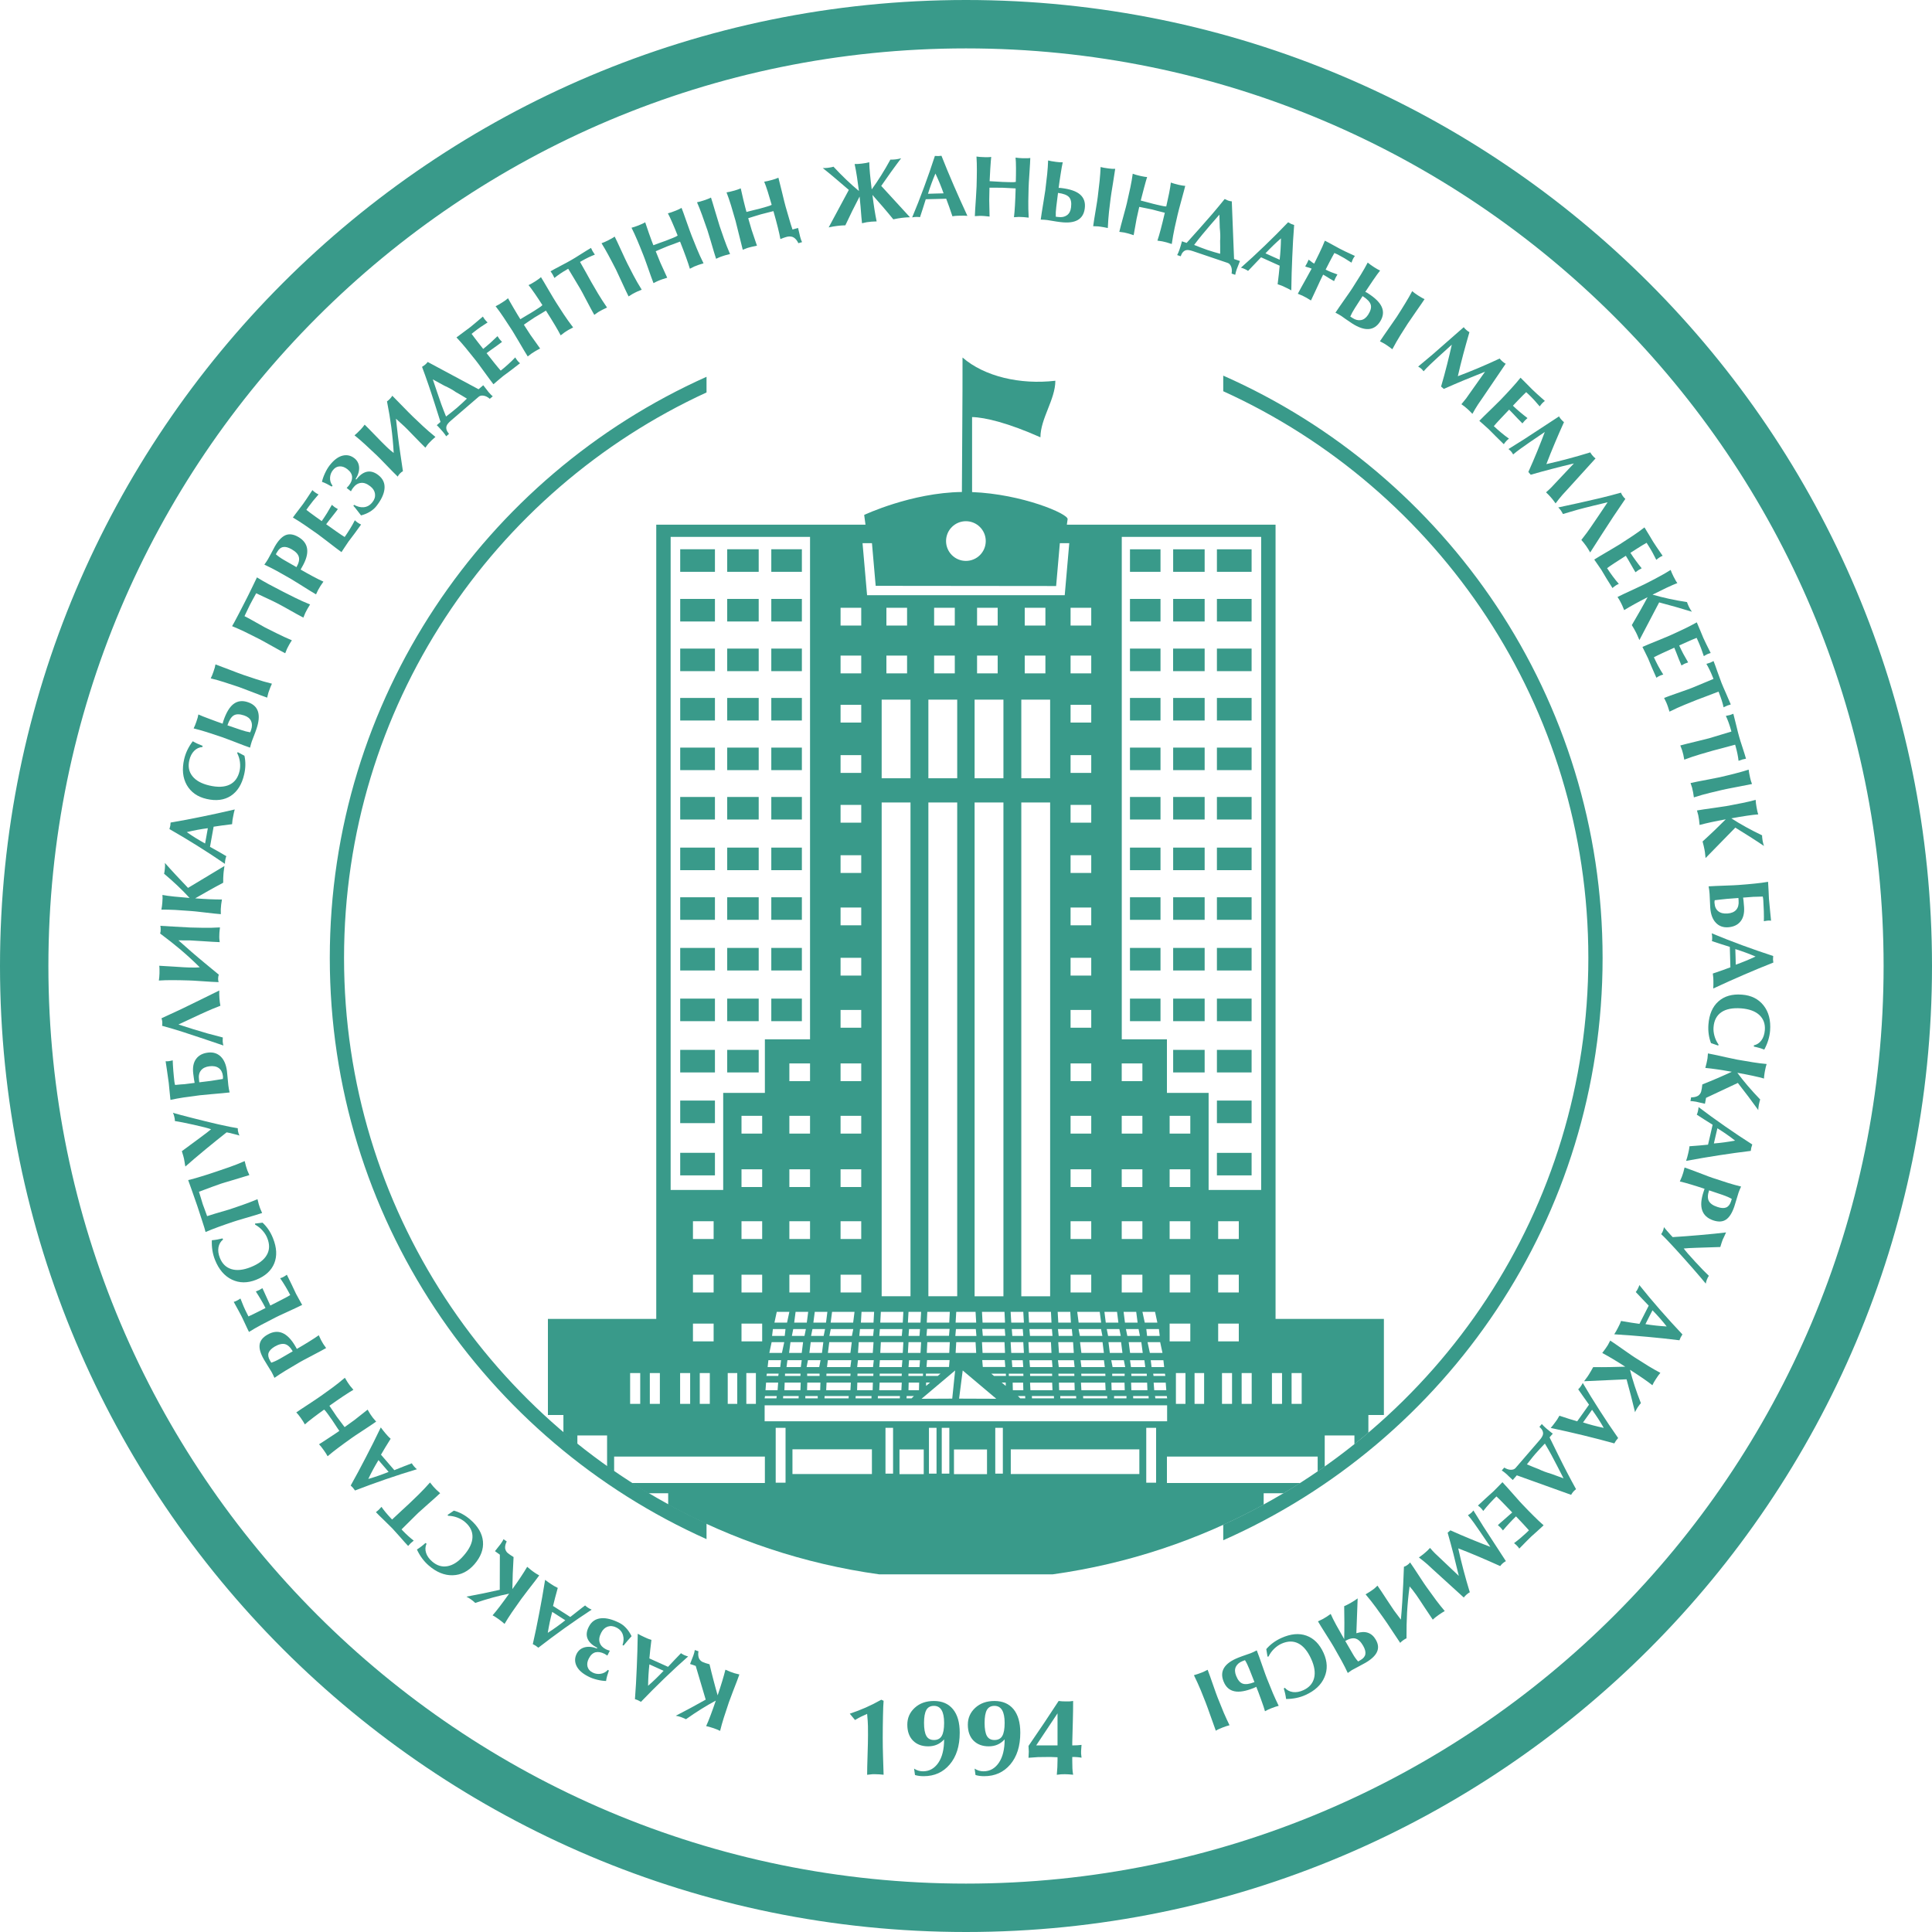 <svg width="40" height="40" viewBox="0 0 40 40" fill="none" xmlns="http://www.w3.org/2000/svg">
<path fill-rule="evenodd" clip-rule="evenodd" d="M6.828 19.833C6.828 14.471 10.031 9.858 14.628 7.801V8.125C10.199 10.162 7.123 14.638 7.123 19.833C7.123 25.029 10.199 29.505 14.628 31.542V31.866C10.031 29.809 6.828 25.195 6.828 19.834V19.833ZM25.326 7.777C29.952 9.822 33.18 14.45 33.18 19.833C33.18 25.216 29.952 29.844 25.326 31.889V31.567C29.784 29.541 32.885 25.049 32.885 19.833C32.885 14.617 29.784 10.125 25.326 8.1V7.777Z" fill="#399A8A"/>
<path fill-rule="evenodd" clip-rule="evenodd" d="M24.941 13.428H24.288V13.895H24.941V13.428ZM19.998 10.791C20.225 10.791 20.409 10.975 20.409 11.202C20.409 11.429 20.225 11.613 19.998 11.613C19.771 11.613 19.587 11.429 19.587 11.202C19.587 10.975 19.771 10.791 19.998 10.791ZM28.332 29.662C28.236 29.743 28.14 29.822 28.042 29.901V29.719H27.427V30.364C27.379 30.398 27.33 30.431 27.281 30.465V30.157H24.16V30.704H26.921C26.807 30.777 26.692 30.847 26.576 30.916H26.163V31.152C24.831 31.879 23.358 32.377 21.795 32.595H18.201C16.638 32.377 15.165 31.879 13.834 31.152V30.916H13.421C13.305 30.847 13.189 30.777 13.076 30.704H15.836V30.157H12.715V30.465C12.666 30.431 12.617 30.398 12.569 30.364V29.719H11.954V29.901C11.857 29.822 11.76 29.743 11.665 29.662V29.296H11.344V27.307H13.587V10.863H17.919L17.892 10.661C17.892 10.661 18.867 10.2 19.915 10.186C19.918 9.25 19.93 8.334 19.928 7.402C20.38 7.795 21.12 7.968 21.85 7.883C21.849 8.273 21.542 8.664 21.541 9.054C20.882 8.76 20.395 8.64 20.126 8.635V10.188C21.159 10.228 22.119 10.638 22.104 10.749L22.088 10.863H26.409V27.307H28.652V29.296H28.331V29.662H28.332ZM17.403 12.583H17.831V12.951H17.403V12.583ZM18.352 12.583H18.78V12.951H18.352V12.583ZM19.34 12.583H19.768V12.951H19.34V12.583ZM20.229 12.583H20.656V12.951H20.229V12.583ZM21.216 12.583H21.644V12.951H21.216V12.583ZM22.165 12.583H22.593V12.951H22.165V12.583ZM22.165 13.573H22.593V13.941H22.165V13.573ZM21.216 13.573H21.644V13.941H21.216V13.573ZM20.229 13.573H20.656V13.941H20.229V13.573ZM19.34 13.573H19.768V13.941H19.34V13.573ZM18.352 13.573H18.78V13.941H18.352V13.573ZM17.403 13.573H17.831V13.941H17.403V13.573ZM17.403 14.592H17.831V14.96H17.403V14.592ZM17.403 15.634H17.831V16.002H17.403V15.634ZM17.403 16.665H17.831V17.033H17.403V16.665ZM17.403 17.707H17.831V18.074H17.403V17.707ZM17.403 18.789H17.831V19.157H17.403V18.789ZM17.403 19.83H17.831V20.198H17.403V19.83ZM17.403 20.91H17.831V21.278H17.403V20.91ZM17.403 22.017H17.831V22.384H17.403V22.017ZM17.403 23.102H17.831V23.47H17.403V23.102ZM17.403 24.209H17.831V24.576H17.403V24.209ZM17.403 25.284H17.831V25.652H17.403V25.284ZM17.403 26.391H17.831V26.759H17.403V26.391ZM16.343 26.391H16.771V26.759H16.343V26.391ZM16.343 25.284H16.771V25.652H16.343V25.284ZM16.343 24.209H16.771V24.576H16.343V24.209ZM16.343 23.102H16.771V23.47H16.343V23.102ZM16.343 22.017H16.771V22.384H16.343V22.017ZM15.352 23.102H15.78V23.47H15.352V23.102ZM15.352 24.209H15.78V24.576H15.352V24.209ZM15.352 25.284H15.78V25.652H15.352V25.284ZM15.352 26.391H15.78V26.759H15.352V26.391ZM14.347 25.284H14.775V25.652H14.347V25.284ZM14.347 26.391H14.775V26.759H14.347V26.391ZM14.347 27.404H14.775V27.772H14.347V27.404ZM15.352 27.404H15.78V27.772H15.352V27.404ZM22.593 22.017H22.165V22.384H22.593V22.017ZM22.593 23.102H22.165V23.47H22.593V23.102ZM22.593 24.209H22.165V24.576H22.593V24.209ZM22.593 25.284H22.165V25.652H22.593V25.284ZM22.593 26.391H22.165V26.759H22.593V26.391ZM23.652 22.017H23.224V22.384H23.652V22.017ZM23.652 23.102H23.224V23.47H23.652V23.102ZM23.652 24.209H23.224V24.576H23.652V24.209ZM23.652 25.284H23.224V25.652H23.652V25.284ZM23.652 26.391H23.224V26.759H23.652V26.391ZM24.644 23.102H24.216V23.47H24.644V23.102ZM24.644 24.209H24.216V24.576H24.644V24.209ZM24.644 25.284H24.216V25.652H24.644V25.284ZM24.644 26.391H24.216V26.759H24.644V26.391ZM25.648 25.284H25.221V25.652H25.648V25.284ZM25.648 26.391H25.221V26.759H25.648V26.391ZM24.644 27.404H24.216V27.772H24.644V27.404ZM25.648 27.404H25.221V27.772H25.648V27.404ZM22.165 20.91H22.593V21.278H22.165V20.91ZM22.165 19.83H22.593V20.198H22.165V19.83ZM22.165 18.789H22.593V19.157H22.165V18.789ZM22.165 17.707H22.593V18.074H22.165V17.707ZM22.165 16.665H22.593V17.033H22.165V16.665ZM22.165 15.634H22.593V16.002H22.165V15.634ZM22.165 14.592H22.593V14.96H22.165V14.592ZM23.226 11.116H26.111V24.637H25.023V22.627H24.16V21.518H23.297H23.225V11.116L23.226 11.116ZM16.771 11.116H13.885V24.637H14.973V22.627H15.836V21.518H16.699H16.771V11.116L16.771 11.116ZM17.858 11.246H18.053L18.13 12.129L21.866 12.133L21.943 11.246H22.138L22.044 12.323C20.688 12.323 19.313 12.324 17.952 12.323V12.323L17.858 11.246H17.858ZM19.751 30.01V30.521H20.435V30.01H19.751ZM20.763 29.562H20.606V30.51H20.763V29.562ZM19.655 29.562H19.498V30.51H19.655V29.562ZM20.927 30.007V30.518H23.589V30.007H20.927ZM23.936 29.562H23.732V30.698H23.936V29.562ZM24.93 28.428H24.732V29.066H24.93V28.428ZM24.544 28.428H24.346V29.066H24.544V28.428ZM25.915 28.428H25.707V29.066H25.915V28.428ZM25.508 28.428H25.3V29.066H25.508V28.428ZM26.95 28.428H26.741V29.066H26.95V28.428ZM26.543 28.428H26.334V29.066H26.543V28.428ZM19.932 28.374L19.857 28.957L20.627 28.96L19.932 28.374ZM21.225 28.903H21.074L21.122 28.951H21.227L21.225 28.903H21.225ZM21.82 28.903H21.364L21.366 28.951H21.822L21.82 28.903ZM22.28 28.903H21.951L21.953 28.951H22.282L22.28 28.903ZM22.922 28.903H22.424L22.427 28.951H22.925L22.922 28.903ZM23.323 28.903H23.066L23.065 28.951H23.322L23.323 28.903ZM23.78 28.903H23.46L23.462 28.951H23.782L23.78 28.903ZM24.157 28.903H23.913L23.921 28.951H24.165L24.157 28.903ZM20.822 28.624H20.739L20.823 28.694L20.822 28.624ZM21.183 28.626H20.966L20.97 28.783H21.187L21.183 28.626ZM21.784 28.626H21.326L21.334 28.783H21.791L21.784 28.626ZM22.246 28.626H21.924L21.929 28.783H22.251L22.246 28.626ZM22.883 28.626H22.38L22.389 28.783H22.891L22.883 28.626ZM23.282 28.626H23.01L23.015 28.783H23.287L23.282 28.626ZM23.75 28.626H23.418L23.424 28.783H23.756L23.75 28.626ZM24.135 28.626H23.885L23.897 28.783H24.147L24.135 28.626ZM20.825 28.44H20.523L20.579 28.487H20.827L20.825 28.44ZM21.187 28.44H20.886L20.887 28.487H21.189L21.187 28.44ZM21.782 28.44H21.326L21.328 28.487H21.784L21.782 28.44ZM22.242 28.44H21.913L21.915 28.487H22.244L22.242 28.44ZM22.884 28.44H22.386L22.389 28.487H22.887L22.884 28.44ZM23.285 28.44H23.027L23.027 28.487H23.284L23.285 28.44ZM23.742 28.44H23.422L23.424 28.487H23.744L23.742 28.44ZM24.119 28.44H23.875L23.883 28.487H24.127L24.119 28.44ZM20.802 28.159H20.336L20.348 28.302H20.814L20.802 28.159ZM21.175 28.162H20.948L20.959 28.304H21.186L21.175 28.162ZM21.779 28.162H21.313L21.325 28.304H21.791L21.779 28.162ZM22.233 28.162H21.904L21.921 28.304H22.249L22.233 28.162ZM22.856 28.162H22.372L22.39 28.304H22.874L22.856 28.162ZM23.268 28.162H23.007L23.035 28.304H23.296L23.268 28.162ZM23.693 28.162H23.396L23.416 28.304H23.712L23.693 28.162ZM24.087 28.162H23.825L23.842 28.304H24.103L24.087 28.162ZM20.198 27.788H20.06H19.936H19.798L19.785 28.011H19.949H20.047H20.211L20.198 27.788ZM20.797 27.788H20.331L20.343 28.011H20.808L20.797 27.788ZM21.186 27.788H20.924L20.937 28.011H21.199L21.186 27.788ZM21.759 27.788H21.293L21.305 28.011H21.77L21.759 27.788ZM22.217 27.788H21.91L21.925 28.011H22.232L22.217 27.788ZM22.827 27.788H22.361L22.389 28.011H22.855L22.827 27.788ZM23.211 27.788H22.95L22.978 28.011H23.239L23.211 27.788ZM23.63 27.788H23.369L23.397 28.011H23.659L23.63 27.788ZM24.02 27.788H23.759L23.807 28.011H24.068L24.02 27.788ZM20.204 27.517H20.053H19.942H19.792L19.779 27.66H19.955H20.04H20.216L20.203 27.517H20.204ZM20.802 27.515H20.336L20.348 27.657H20.814L20.802 27.515ZM21.175 27.517H20.948L20.959 27.659H21.186L21.175 27.517ZM21.779 27.517H21.313L21.325 27.659H21.791L21.779 27.517ZM22.191 27.517H21.904L21.919 27.659H22.205L22.191 27.517ZM22.796 27.517H22.33L22.358 27.659H22.824L22.796 27.517ZM23.175 27.517H22.914L22.942 27.659H23.204L23.175 27.517ZM23.573 27.517H23.311L23.34 27.659H23.601L23.573 27.517ZM23.994 27.517H23.733L23.749 27.659H24.011L23.994 27.517ZM20.198 27.161H20.06H19.936H19.798L19.785 27.383H19.949H20.047H20.211L20.198 27.161ZM20.797 27.161H20.331L20.343 27.383H20.808L20.797 27.161ZM21.186 27.161H20.924L20.937 27.383H21.199L21.186 27.161ZM21.759 27.161H21.293L21.305 27.383H21.77L21.759 27.161ZM22.159 27.161H21.898L21.911 27.383H22.172L22.159 27.161ZM22.769 27.161H22.303L22.332 27.383H22.798L22.769 27.161ZM23.127 27.161H22.866L22.894 27.383H23.155L23.127 27.161ZM23.524 27.161H23.263L23.291 27.383H23.553L23.524 27.161ZM23.914 27.161H23.653L23.701 27.383H23.962L23.914 27.161ZM20.775 16.614H20.178V26.838H20.775V16.614ZM21.742 16.614H21.145V26.838H21.742V16.614ZM20.775 14.485H20.178V16.113H20.775V14.485ZM21.742 14.485H21.145V16.113H21.742V14.485ZM19.125 30.01V30.521H18.623V30.01H19.125ZM19.233 29.562H19.39V30.51H19.233V29.562ZM18.333 29.562H18.49V30.51H18.333V29.562ZM18.052 30.006V30.518H16.407V30.006H18.052ZM16.06 29.562H16.264V30.698H16.06V29.562ZM15.067 28.428H15.264V29.066H15.067V28.428ZM15.452 28.428H15.65V29.066H15.452V28.428ZM14.081 28.428H14.289V29.066H14.081V28.428ZM14.488 28.428H14.696V29.066H14.488V28.428ZM13.046 28.428H13.255V29.066H13.046V28.428ZM13.454 28.428H13.662V29.066H13.454V28.428ZM15.831 29.095H19.432H19.663H24.164V29.426H19.663H19.432H15.831V29.095ZM19.775 28.374L19.715 28.957L19.08 28.96L19.775 28.374ZM18.771 28.903H18.922L18.874 28.951H18.769L18.771 28.903H18.771ZM18.176 28.903H18.632L18.63 28.951H18.174L18.176 28.903ZM17.716 28.903H18.044L18.043 28.951H17.714L17.716 28.903ZM17.073 28.903H17.572L17.569 28.951H17.07L17.073 28.903ZM16.673 28.903H16.93L16.931 28.951H16.674L16.673 28.903ZM16.215 28.903H16.536L16.534 28.951H16.213L16.215 28.903ZM15.839 28.903H16.082L16.075 28.951H15.831L15.839 28.903ZM19.174 28.624H19.256L19.174 28.694L19.174 28.624ZM18.813 28.625H19.03L19.026 28.783H18.809L18.813 28.625ZM18.212 28.625H18.67L18.662 28.783H18.204L18.212 28.625ZM17.75 28.625H18.072L18.067 28.783H17.745L17.75 28.625ZM17.113 28.625H17.616L17.607 28.783H17.105L17.113 28.625ZM16.714 28.625H16.986L16.981 28.783H16.709L16.714 28.625ZM16.246 28.625H16.578L16.572 28.783H16.24L16.246 28.625ZM15.861 28.625H16.111L16.099 28.783H15.849L15.861 28.625ZM19.171 28.439H19.473L19.416 28.487H19.169L19.171 28.439ZM18.809 28.439H19.11L19.109 28.487H18.807L18.809 28.439ZM18.214 28.439H18.671L18.668 28.487H18.212L18.214 28.439ZM17.754 28.439H18.083L18.081 28.487H17.752L17.754 28.439ZM17.111 28.439H17.61L17.607 28.487H17.109L17.111 28.439ZM16.711 28.439H16.968L16.969 28.487H16.712L16.711 28.439ZM16.253 28.439H16.574L16.572 28.487H16.252L16.253 28.439ZM15.877 28.439H16.121L16.113 28.487H15.869L15.877 28.439ZM19.194 28.159H19.66L19.648 28.302H19.182L19.194 28.159ZM18.821 28.162H19.048L19.037 28.304H18.81L18.821 28.162ZM18.217 28.161H18.683L18.671 28.304H18.205L18.217 28.161ZM17.763 28.161H18.091L18.075 28.304H17.747L17.763 28.161ZM17.14 28.161H17.625L17.606 28.304H17.122L17.14 28.161ZM16.728 28.161H16.989L16.961 28.304H16.7L16.728 28.161ZM16.303 28.161H16.599L16.58 28.304H16.284L16.303 28.161ZM15.909 28.161H16.171L16.154 28.304H15.893L15.909 28.161ZM19.199 27.788H19.665L19.653 28.011H19.188L19.199 27.788ZM18.81 27.788H19.071L19.058 28.011H18.797L18.81 27.788ZM18.237 27.788H18.703L18.691 28.011H18.225L18.237 27.788ZM17.779 27.788H18.086L18.07 28.011H17.764L17.779 27.788ZM17.169 27.788H17.635L17.607 28.011H17.141L17.169 27.788ZM16.785 27.788H17.046L17.018 28.011H16.757L16.785 27.788ZM16.366 27.788H16.627L16.599 28.011H16.337L16.366 27.788ZM15.976 27.788H16.237L16.189 28.011H15.928L15.976 27.788ZM19.194 27.514H19.66L19.648 27.657H19.182L19.194 27.514ZM18.821 27.517H19.048L19.037 27.659H18.81L18.821 27.517ZM18.217 27.517H18.683L18.671 27.659H18.205L18.217 27.517ZM17.805 27.517H18.092L18.077 27.659H17.791L17.805 27.517ZM17.2 27.517H17.666L17.638 27.659H17.172L17.2 27.517ZM16.821 27.517H17.082L17.053 27.659H16.792L16.821 27.517ZM16.423 27.517H16.685L16.656 27.659H16.395L16.423 27.517ZM16.002 27.517H16.263L16.247 27.659H15.985L16.002 27.517ZM19.199 27.16H19.665L19.653 27.383H19.188L19.199 27.16ZM18.81 27.16H19.071L19.058 27.383H18.797L18.81 27.16ZM18.237 27.16H18.703L18.691 27.383H18.225L18.237 27.16ZM17.837 27.16H18.098L18.085 27.383H17.824L17.837 27.16ZM17.227 27.16H17.692L17.664 27.383H17.198L17.227 27.16ZM16.869 27.16H17.13L17.102 27.383H16.84L16.869 27.16ZM16.472 27.16H16.733L16.704 27.383H16.443L16.472 27.16ZM16.082 27.16H16.343L16.295 27.383H16.034L16.082 27.16ZM19.221 16.614H19.818V26.837H19.221V16.614ZM18.254 16.614H18.851V26.837H18.254V16.614ZM19.221 14.485H19.818V16.113H19.221V14.485ZM18.254 14.485H18.851V16.113H18.254V14.485ZM14.083 20.675H14.802V21.142H14.083V20.675ZM15.969 20.675H16.602V21.142H15.969V20.675ZM14.083 19.626H14.802V20.093H14.083V19.626ZM15.969 19.626H16.602V20.093H15.969V19.626ZM15.056 20.675H15.708V21.142H15.056V20.675ZM15.056 19.626H15.708V20.093H15.056V19.626ZM14.083 23.868H14.802V24.335H14.083V23.868ZM14.083 22.786H14.802V23.253H14.083V22.786ZM14.083 21.737H14.802V22.204H14.083V21.737ZM15.056 21.737H15.708V22.204H15.056V21.737ZM14.083 11.372H14.802V11.839H14.083V11.372ZM15.969 11.372H16.602V11.839H15.969V11.372ZM15.056 11.372H15.708V11.839H15.056V11.372ZM14.083 12.4H14.802V12.867H14.083V12.4ZM15.969 12.4H16.602V12.867H15.969V12.4ZM14.083 18.577H14.802V19.044H14.083V18.577ZM15.969 18.577H16.602V19.044H15.969V18.577ZM14.083 17.549H14.802V18.016H14.083V17.549ZM15.969 17.549H16.602V18.016H15.969V17.549ZM14.083 16.5H14.802V16.967H14.083V16.5ZM15.969 16.5H16.602V16.967H15.969V16.5ZM14.083 15.478H14.802V15.945H14.083V15.478ZM15.969 15.478H16.602V15.945H15.969V15.478ZM14.083 14.45H14.802V14.917H14.083V14.45ZM15.969 14.45H16.602V14.917H15.969V14.45ZM14.083 13.428H14.802V13.895H14.083V13.428ZM15.969 13.428H16.602V13.895H15.969V13.428ZM15.056 12.4H15.708V12.867H15.056V12.4ZM15.056 18.577H15.708V19.044H15.056V18.577ZM15.056 17.549H15.708V18.016H15.056V17.549ZM15.056 16.5H15.708V16.967H15.056V16.5ZM15.056 15.478H15.708V15.945H15.056V15.478ZM15.056 14.45H15.708V14.917H15.056V14.45ZM15.056 13.428H15.708V13.895H15.056V13.428ZM25.913 20.675H25.195V21.142H25.913V20.675ZM24.027 20.675H23.395V21.142H24.027V20.675ZM25.913 19.626H25.195V20.093H25.913V19.626ZM24.027 19.626H23.395V20.093H24.027V19.626ZM24.941 20.675H24.289V21.142H24.941V20.675ZM24.941 19.626H24.289V20.093H24.941V19.626ZM25.913 23.869H25.195V24.335H25.913V23.869ZM25.913 22.786H25.195V23.253H25.913V22.786ZM25.913 21.737H25.195V22.204H25.913V21.737ZM24.941 21.737H24.289V22.204H24.941V21.737ZM25.913 11.373H25.195V11.839H25.913V11.373ZM24.027 11.373H23.395V11.839H24.027V11.373ZM24.941 11.373H24.289V11.839H24.941V11.373ZM25.913 12.4H25.195V12.867H25.913V12.4ZM24.027 12.4H23.395V12.867H24.027V12.4ZM25.913 18.577H25.195V19.044H25.913V18.577ZM24.027 18.577H23.395V19.044H24.027V18.577ZM25.913 17.549H25.195V18.016H25.913V17.549ZM24.027 17.549H23.395V18.016H24.027V17.549ZM25.913 16.5H25.195V16.967H25.913V16.5ZM24.027 16.5H23.395V16.967H24.027V16.5ZM25.913 15.478H25.195V15.945H25.913V15.478ZM24.027 15.478H23.395V15.945H24.027V15.478ZM25.913 14.45H25.195V14.917H25.913V14.45ZM24.027 14.45H23.395V14.917H24.027V14.45ZM25.913 13.428H25.195V13.895H25.913V13.428ZM24.027 13.428H23.395V13.895H24.027V13.428ZM24.941 12.4H24.289V12.867H24.941V12.4ZM24.941 18.577H24.289V19.044H24.941V18.577ZM24.941 17.549H24.289V18.016H24.941V17.549ZM24.941 16.5H24.289V16.967H24.941V16.5ZM24.941 15.478H24.289V15.945H24.941V15.478ZM24.941 14.45H24.289V14.917H24.941V14.45Z" fill="#399A8A"/>
<path fill-rule="evenodd" clip-rule="evenodd" d="M20 0C31.046 0 40 8.954 40 20C40 31.046 31.046 40 20 40C8.954 40 0 31.046 0 20C0 8.954 8.954 0 20 0ZM20 1.002C30.492 1.002 38.998 9.507 38.998 20C38.998 30.492 30.492 38.998 20 38.998C9.507 38.998 1.002 30.492 1.002 20C1.002 9.507 9.507 1.002 20 1.002Z" fill="#399A8A"/>
<path d="M14.82 35.209C14.622 35.315 14.416 35.443 14.202 35.595C14.186 35.586 14.165 35.576 14.141 35.567C14.116 35.557 14.102 35.551 14.098 35.55C14.081 35.545 14.064 35.539 14.046 35.534C14.027 35.529 14.009 35.525 13.991 35.523C14.087 35.474 14.191 35.419 14.303 35.359C14.395 35.309 14.498 35.252 14.611 35.189L14.404 34.491L14.287 34.451C14.304 34.405 14.318 34.37 14.328 34.345C14.338 34.32 14.347 34.297 14.355 34.276C14.362 34.256 14.368 34.236 14.374 34.216C14.379 34.196 14.383 34.178 14.385 34.162L14.461 34.188C14.451 34.245 14.455 34.294 14.472 34.336C14.49 34.371 14.516 34.396 14.55 34.411C14.583 34.426 14.63 34.441 14.69 34.457C14.717 34.573 14.745 34.684 14.773 34.79C14.802 34.901 14.83 35.004 14.858 35.1C14.929 34.891 14.983 34.714 15.019 34.569C15.065 34.59 15.097 34.604 15.116 34.611C15.136 34.618 15.151 34.623 15.163 34.627L15.208 34.643C15.22 34.647 15.253 34.655 15.308 34.668C15.287 34.729 15.242 34.849 15.172 35.027C15.133 35.129 15.106 35.201 15.091 35.244C15.05 35.365 15.015 35.472 14.985 35.565C14.956 35.658 14.93 35.748 14.909 35.836C14.869 35.816 14.822 35.797 14.77 35.779L14.75 35.773C14.729 35.766 14.707 35.759 14.685 35.753C14.663 35.746 14.641 35.741 14.62 35.737C14.647 35.679 14.677 35.605 14.711 35.515C14.745 35.425 14.781 35.324 14.82 35.209L14.82 35.209ZM5.062 12.757C5.118 12.785 5.169 12.812 5.214 12.838C5.375 12.929 5.466 12.98 5.487 12.991C5.558 13.027 5.64 13.068 5.733 13.114C5.826 13.161 5.929 13.208 6.043 13.257C6.016 13.298 5.997 13.328 5.988 13.346C5.978 13.364 5.97 13.378 5.965 13.389C5.956 13.406 5.949 13.42 5.943 13.431C5.938 13.442 5.925 13.473 5.905 13.525C5.847 13.496 5.735 13.434 5.568 13.34C5.473 13.287 5.405 13.249 5.365 13.229C5.251 13.171 5.151 13.121 5.063 13.078C4.974 13.036 4.889 12.998 4.805 12.964C4.82 12.942 4.866 12.857 4.943 12.709C5.02 12.561 5.063 12.478 5.071 12.461C5.114 12.377 5.167 12.272 5.228 12.145C5.289 12.019 5.32 11.955 5.32 11.954C5.392 11.999 5.47 12.044 5.554 12.09C5.639 12.136 5.742 12.19 5.863 12.252C5.934 12.289 6.016 12.33 6.11 12.376C6.203 12.422 6.306 12.469 6.42 12.515C6.393 12.558 6.375 12.588 6.365 12.606C6.355 12.624 6.348 12.638 6.342 12.649C6.333 12.667 6.326 12.681 6.32 12.692C6.314 12.703 6.301 12.735 6.281 12.787C6.223 12.758 6.111 12.696 5.945 12.602C5.85 12.549 5.782 12.511 5.741 12.491C5.683 12.461 5.626 12.433 5.571 12.408C5.408 12.332 5.319 12.291 5.304 12.283C5.293 12.303 5.271 12.345 5.236 12.407C5.202 12.47 5.182 12.507 5.177 12.517C5.16 12.549 5.143 12.586 5.124 12.627C5.105 12.667 5.084 12.711 5.062 12.757L5.062 12.757ZM5.473 11.69C5.505 11.646 5.531 11.608 5.549 11.576C5.566 11.547 5.591 11.501 5.624 11.438C5.657 11.375 5.679 11.333 5.691 11.312C5.762 11.19 5.835 11.113 5.912 11.08C5.989 11.048 6.077 11.06 6.174 11.116C6.394 11.242 6.421 11.45 6.255 11.737L6.224 11.792C6.315 11.845 6.399 11.891 6.477 11.933C6.555 11.975 6.628 12.011 6.696 12.042C6.667 12.083 6.647 12.112 6.636 12.13C6.625 12.147 6.617 12.161 6.611 12.172C6.601 12.189 6.593 12.203 6.587 12.213C6.58 12.225 6.566 12.255 6.543 12.306C6.487 12.274 6.378 12.207 6.217 12.105C6.124 12.046 6.058 12.006 6.019 11.983C5.908 11.919 5.81 11.864 5.725 11.817C5.639 11.771 5.555 11.728 5.473 11.69L5.473 11.69ZM6.138 11.742C6.186 11.659 6.203 11.588 6.187 11.531C6.172 11.473 6.122 11.42 6.038 11.372C5.969 11.333 5.911 11.317 5.863 11.326C5.814 11.334 5.773 11.368 5.739 11.427L5.711 11.475C5.755 11.514 5.81 11.554 5.878 11.593L6.138 11.742ZM7.476 10.86C7.434 10.92 7.39 10.98 7.344 11.042C7.298 11.104 7.255 11.161 7.215 11.213C7.193 11.243 7.165 11.285 7.131 11.338C7.096 11.392 7.076 11.423 7.07 11.431C7.017 11.394 6.915 11.316 6.764 11.199C6.678 11.132 6.616 11.085 6.579 11.059C6.475 10.985 6.383 10.921 6.302 10.866C6.221 10.811 6.142 10.761 6.064 10.715C6.091 10.676 6.131 10.624 6.182 10.557C6.233 10.491 6.263 10.451 6.273 10.437C6.304 10.394 6.328 10.358 6.346 10.331C6.42 10.219 6.46 10.158 6.468 10.147C6.484 10.164 6.503 10.18 6.526 10.196C6.535 10.203 6.547 10.21 6.561 10.219C6.576 10.227 6.587 10.233 6.595 10.237C6.515 10.326 6.446 10.412 6.386 10.495L6.343 10.556C6.353 10.565 6.38 10.585 6.424 10.618C6.468 10.651 6.502 10.675 6.524 10.691L6.661 10.789C6.698 10.736 6.734 10.682 6.769 10.626C6.804 10.569 6.838 10.511 6.871 10.452L6.93 10.501L6.995 10.54C6.972 10.572 6.944 10.61 6.909 10.653C6.828 10.755 6.776 10.821 6.753 10.854C6.822 10.903 6.894 10.954 6.969 11.007C7.044 11.059 7.1 11.097 7.136 11.118C7.171 11.068 7.207 11.014 7.244 10.954C7.281 10.895 7.315 10.834 7.347 10.771C7.362 10.787 7.381 10.803 7.402 10.818C7.418 10.829 7.431 10.837 7.442 10.843C7.452 10.848 7.464 10.854 7.476 10.86V10.86ZM7.177 10.103L7.223 10.052C7.271 9.991 7.293 9.932 7.29 9.874C7.287 9.816 7.254 9.763 7.192 9.714C7.138 9.672 7.084 9.652 7.03 9.656C6.976 9.659 6.93 9.685 6.892 9.735C6.858 9.777 6.839 9.826 6.834 9.88C6.828 9.945 6.845 10.003 6.885 10.056L6.867 10.074C6.834 10.055 6.8 10.036 6.764 10.017C6.727 9.999 6.695 9.985 6.666 9.976C6.677 9.923 6.697 9.865 6.727 9.8C6.757 9.735 6.79 9.679 6.827 9.632C6.913 9.522 7.003 9.455 7.095 9.433C7.183 9.412 7.263 9.43 7.337 9.487C7.397 9.534 7.429 9.596 7.435 9.673C7.44 9.75 7.416 9.832 7.362 9.919L7.375 9.928C7.443 9.841 7.513 9.789 7.585 9.77C7.667 9.749 7.75 9.771 7.835 9.838C7.932 9.914 7.973 10.01 7.96 10.126C7.948 10.234 7.892 10.351 7.793 10.478C7.759 10.522 7.714 10.561 7.66 10.594C7.606 10.627 7.544 10.653 7.475 10.671C7.463 10.654 7.438 10.622 7.401 10.575C7.365 10.527 7.336 10.493 7.316 10.471L7.331 10.452C7.397 10.489 7.461 10.506 7.524 10.502C7.598 10.497 7.66 10.462 7.711 10.397C7.755 10.342 7.772 10.284 7.764 10.224C7.756 10.165 7.724 10.112 7.666 10.068C7.597 10.014 7.533 9.99 7.472 9.998C7.411 10.005 7.358 10.038 7.312 10.098C7.296 10.117 7.281 10.142 7.266 10.172L7.178 10.103L7.177 10.103ZM8.122 8.193C8.127 8.197 8.19 8.262 8.311 8.386C8.432 8.511 8.514 8.593 8.557 8.634C8.614 8.689 8.681 8.752 8.757 8.823C8.833 8.894 8.919 8.968 9.015 9.046C8.977 9.079 8.951 9.103 8.936 9.117C8.922 9.131 8.91 9.143 8.902 9.152C8.888 9.166 8.877 9.178 8.869 9.186C8.86 9.196 8.839 9.223 8.807 9.269C8.76 9.224 8.67 9.132 8.537 8.995C8.462 8.916 8.407 8.861 8.374 8.83L8.198 8.669C8.208 8.762 8.221 8.883 8.239 9.031C8.255 9.156 8.271 9.277 8.289 9.396C8.295 9.442 8.313 9.562 8.342 9.756C8.321 9.766 8.3 9.782 8.278 9.806C8.257 9.827 8.243 9.848 8.235 9.868C8.187 9.823 8.097 9.731 7.964 9.593C7.889 9.514 7.834 9.46 7.801 9.428C7.709 9.34 7.626 9.263 7.554 9.197C7.482 9.131 7.41 9.069 7.34 9.013C7.374 8.985 7.411 8.951 7.449 8.91L7.464 8.896C7.479 8.879 7.495 8.862 7.509 8.845C7.524 8.828 7.538 8.81 7.55 8.792C7.586 8.826 7.657 8.899 7.765 9.01C7.873 9.122 7.946 9.196 7.985 9.233C8.032 9.278 8.065 9.309 8.085 9.325C8.104 9.342 8.126 9.359 8.151 9.378C8.141 9.194 8.124 9.014 8.101 8.84C8.08 8.679 8.05 8.502 8.012 8.309C8.021 8.304 8.032 8.297 8.042 8.287C8.053 8.278 8.064 8.267 8.076 8.254C8.095 8.234 8.111 8.213 8.122 8.193V8.193ZM8.855 7.494L9.908 8.059L10.005 7.976C10.035 8.015 10.058 8.044 10.074 8.064C10.09 8.084 10.104 8.103 10.117 8.12C10.131 8.135 10.145 8.151 10.16 8.167C10.176 8.183 10.189 8.196 10.202 8.205L10.141 8.257C10.097 8.22 10.054 8.198 10.012 8.192C9.969 8.185 9.936 8.193 9.911 8.214L9.334 8.71C9.286 8.751 9.256 8.788 9.246 8.819C9.229 8.87 9.246 8.924 9.296 8.983L9.238 9.033C9.231 9.021 9.222 9.007 9.209 8.99C9.197 8.974 9.183 8.956 9.167 8.937C9.153 8.92 9.132 8.896 9.103 8.865C9.074 8.833 9.054 8.812 9.043 8.803L9.12 8.736C9.092 8.648 9.052 8.521 8.999 8.355C8.95 8.202 8.908 8.074 8.873 7.973C8.826 7.835 8.78 7.709 8.738 7.595C8.752 7.585 8.765 7.577 8.778 7.568C8.79 7.56 8.797 7.554 8.8 7.552C8.822 7.534 8.84 7.514 8.855 7.494V7.494ZM9.667 8.253C9.576 8.197 9.499 8.152 9.436 8.117C9.377 8.074 9.298 8.03 9.199 7.985C9.12 7.942 9.041 7.898 8.961 7.855C8.977 7.904 9.006 7.991 9.049 8.116C9.092 8.241 9.121 8.326 9.137 8.371C9.164 8.444 9.196 8.528 9.235 8.624C9.27 8.597 9.309 8.567 9.35 8.534C9.392 8.501 9.43 8.47 9.464 8.44C9.5 8.409 9.536 8.377 9.571 8.344C9.606 8.311 9.638 8.28 9.667 8.253ZM10.766 7.521C10.709 7.566 10.65 7.612 10.588 7.659C10.527 7.705 10.47 7.748 10.417 7.786C10.388 7.809 10.349 7.842 10.301 7.883C10.253 7.925 10.225 7.949 10.216 7.956C10.176 7.904 10.1 7.802 9.988 7.647C9.924 7.558 9.878 7.496 9.85 7.461C9.771 7.361 9.7 7.273 9.638 7.198C9.575 7.122 9.513 7.052 9.451 6.986C9.489 6.957 9.541 6.917 9.609 6.868C9.676 6.818 9.716 6.788 9.73 6.778C9.772 6.745 9.805 6.717 9.83 6.696C9.932 6.61 9.988 6.563 9.998 6.554C10.009 6.575 10.023 6.596 10.04 6.617C10.047 6.626 10.056 6.637 10.068 6.649C10.079 6.661 10.088 6.67 10.095 6.676C9.994 6.739 9.903 6.802 9.823 6.865L9.764 6.912C9.771 6.923 9.791 6.95 9.825 6.994C9.858 7.038 9.883 7.07 9.9 7.092L10.004 7.224C10.054 7.184 10.103 7.142 10.153 7.098C10.203 7.053 10.251 7.007 10.3 6.96L10.343 7.023L10.394 7.079C10.363 7.103 10.325 7.131 10.28 7.163C10.174 7.238 10.105 7.287 10.074 7.312C10.126 7.379 10.181 7.448 10.239 7.52C10.296 7.591 10.339 7.642 10.367 7.673C10.415 7.635 10.466 7.593 10.517 7.546C10.569 7.5 10.619 7.451 10.668 7.399C10.678 7.419 10.691 7.439 10.707 7.459C10.719 7.475 10.729 7.486 10.738 7.495C10.747 7.503 10.756 7.512 10.767 7.521L10.766 7.521ZM10.518 6.175C10.537 6.21 10.576 6.28 10.638 6.385C10.699 6.489 10.744 6.564 10.773 6.609C10.806 6.588 10.85 6.562 10.906 6.529C10.962 6.497 10.996 6.477 11.006 6.47L11.036 6.451L11.064 6.434L11.088 6.418L11.11 6.404L11.128 6.392L11.144 6.382C11.187 6.355 11.216 6.333 11.23 6.317C11.18 6.238 11.128 6.16 11.074 6.081C11.02 6.002 10.976 5.943 10.943 5.903C10.984 5.884 11.027 5.86 11.074 5.83L11.091 5.819C11.111 5.806 11.13 5.794 11.148 5.78C11.166 5.767 11.184 5.753 11.2 5.738C11.226 5.78 11.279 5.867 11.357 6.002C11.436 6.136 11.489 6.225 11.518 6.27C11.561 6.338 11.611 6.415 11.668 6.502C11.725 6.589 11.791 6.681 11.866 6.779C11.821 6.802 11.79 6.819 11.772 6.829C11.755 6.84 11.741 6.849 11.73 6.855C11.714 6.866 11.7 6.874 11.69 6.881C11.679 6.888 11.652 6.909 11.608 6.943C11.55 6.829 11.448 6.659 11.303 6.431C11.277 6.447 11.233 6.474 11.171 6.511C11.109 6.548 11.075 6.568 11.07 6.571C11.045 6.587 11.002 6.616 10.941 6.657C10.882 6.698 10.85 6.72 10.846 6.723C10.9 6.808 10.946 6.878 10.983 6.935C11.05 7.028 11.117 7.122 11.183 7.216C11.139 7.239 11.107 7.255 11.09 7.266C11.072 7.277 11.058 7.285 11.048 7.292C11.031 7.302 11.018 7.311 11.007 7.318C10.997 7.324 10.97 7.345 10.926 7.38C10.891 7.325 10.825 7.215 10.729 7.05C10.674 6.956 10.634 6.89 10.61 6.851C10.541 6.744 10.48 6.65 10.425 6.569C10.371 6.488 10.316 6.411 10.261 6.34C10.301 6.321 10.345 6.296 10.392 6.266L10.409 6.255C10.428 6.243 10.447 6.23 10.466 6.217C10.484 6.204 10.501 6.19 10.518 6.175L10.518 6.175ZM11.399 5.616C11.445 5.59 11.516 5.551 11.612 5.501C11.707 5.451 11.779 5.413 11.826 5.385C11.873 5.359 11.941 5.316 12.031 5.259C12.121 5.202 12.189 5.16 12.236 5.133L12.269 5.2L12.316 5.272C12.231 5.304 12.139 5.348 12.04 5.405L12.009 5.423C12.032 5.462 12.076 5.54 12.141 5.657C12.206 5.774 12.24 5.836 12.244 5.843C12.284 5.912 12.33 5.991 12.383 6.081C12.436 6.17 12.498 6.265 12.568 6.367C12.523 6.388 12.491 6.403 12.473 6.413C12.455 6.422 12.44 6.43 12.429 6.437C12.413 6.446 12.399 6.454 12.388 6.46C12.377 6.467 12.349 6.486 12.304 6.519C12.271 6.463 12.211 6.35 12.122 6.181C12.072 6.084 12.035 6.016 12.012 5.977C11.981 5.922 11.935 5.846 11.874 5.746C11.813 5.647 11.777 5.586 11.764 5.564L11.732 5.583C11.633 5.64 11.549 5.697 11.479 5.755L11.44 5.679L11.398 5.616H11.399ZM12.726 4.898C12.749 4.941 12.792 5.034 12.857 5.175C12.921 5.316 12.966 5.41 12.99 5.458C13.026 5.529 13.068 5.611 13.116 5.703C13.164 5.795 13.221 5.893 13.286 5.998C13.239 6.017 13.206 6.03 13.188 6.039C13.169 6.048 13.155 6.055 13.143 6.061C13.126 6.07 13.112 6.077 13.101 6.083C13.09 6.088 13.061 6.106 13.014 6.137C12.984 6.079 12.93 5.963 12.85 5.789C12.805 5.69 12.772 5.62 12.752 5.579C12.694 5.466 12.642 5.366 12.595 5.28C12.549 5.194 12.502 5.113 12.454 5.036C12.496 5.021 12.542 5.001 12.592 4.976L12.61 4.966C12.63 4.956 12.651 4.945 12.67 4.934C12.69 4.923 12.709 4.911 12.726 4.898V4.898ZM13.358 4.602C13.37 4.641 13.396 4.717 13.436 4.831C13.477 4.946 13.507 5.028 13.527 5.077C13.563 5.063 13.611 5.045 13.672 5.024C13.734 5.003 13.77 4.99 13.782 4.985L13.815 4.972L13.845 4.96L13.872 4.949L13.896 4.94L13.916 4.932L13.934 4.925C13.981 4.906 14.014 4.89 14.03 4.877C13.996 4.791 13.96 4.703 13.922 4.616C13.884 4.528 13.853 4.462 13.828 4.417C13.871 4.406 13.918 4.39 13.97 4.369L13.989 4.362C14.01 4.353 14.031 4.344 14.052 4.335C14.072 4.325 14.092 4.315 14.111 4.304C14.129 4.349 14.164 4.445 14.215 4.592C14.267 4.738 14.302 4.837 14.322 4.886C14.351 4.96 14.386 5.045 14.425 5.142C14.464 5.238 14.511 5.342 14.566 5.452C14.518 5.466 14.484 5.476 14.465 5.483C14.446 5.49 14.431 5.496 14.419 5.501C14.401 5.508 14.386 5.514 14.374 5.518C14.363 5.523 14.332 5.538 14.283 5.564C14.247 5.441 14.18 5.254 14.08 5.002C14.052 5.014 14.003 5.032 13.935 5.056C13.867 5.081 13.831 5.094 13.826 5.096C13.797 5.107 13.749 5.127 13.682 5.156C13.616 5.185 13.58 5.201 13.576 5.202C13.613 5.296 13.645 5.374 13.671 5.436C13.718 5.541 13.766 5.646 13.814 5.75C13.765 5.764 13.732 5.775 13.712 5.782C13.693 5.789 13.678 5.795 13.666 5.799C13.648 5.806 13.633 5.812 13.622 5.817C13.61 5.821 13.579 5.837 13.53 5.862C13.506 5.802 13.463 5.682 13.4 5.501C13.364 5.398 13.337 5.326 13.32 5.283C13.274 5.165 13.231 5.061 13.193 4.971C13.155 4.881 13.115 4.795 13.075 4.715C13.118 4.704 13.166 4.688 13.217 4.668L13.236 4.66C13.257 4.652 13.278 4.643 13.299 4.633C13.32 4.624 13.34 4.613 13.358 4.602L13.358 4.602ZM14.72 4.09C14.736 4.137 14.765 4.234 14.809 4.383C14.853 4.532 14.883 4.632 14.9 4.683C14.926 4.758 14.956 4.845 14.99 4.943C15.024 5.041 15.066 5.147 15.115 5.26C15.066 5.272 15.032 5.28 15.013 5.286C14.993 5.292 14.977 5.297 14.966 5.301C14.947 5.308 14.932 5.313 14.92 5.317C14.908 5.321 14.877 5.334 14.826 5.358C14.805 5.296 14.768 5.174 14.715 4.99C14.684 4.886 14.661 4.812 14.647 4.768C14.606 4.648 14.569 4.542 14.535 4.45C14.502 4.358 14.467 4.271 14.431 4.188C14.475 4.179 14.523 4.166 14.576 4.148L14.595 4.142C14.617 4.134 14.638 4.127 14.659 4.118C14.68 4.11 14.7 4.101 14.72 4.09H14.72ZM15.336 3.899C15.344 3.939 15.362 4.017 15.39 4.135C15.419 4.252 15.44 4.337 15.455 4.388C15.492 4.378 15.542 4.365 15.605 4.35C15.668 4.335 15.706 4.326 15.718 4.323L15.876 4.278C15.925 4.264 15.959 4.252 15.977 4.241C15.951 4.151 15.924 4.061 15.896 3.97C15.867 3.879 15.842 3.809 15.822 3.762C15.866 3.755 15.915 3.744 15.969 3.729L15.988 3.724C16.01 3.718 16.032 3.711 16.053 3.704C16.075 3.696 16.096 3.688 16.116 3.679C16.129 3.726 16.154 3.825 16.19 3.976C16.226 4.127 16.251 4.228 16.266 4.28C16.287 4.356 16.313 4.445 16.343 4.545C16.361 4.611 16.383 4.679 16.408 4.752L16.523 4.719C16.534 4.767 16.543 4.804 16.549 4.83C16.555 4.856 16.561 4.88 16.566 4.902C16.572 4.923 16.578 4.943 16.584 4.962C16.591 4.982 16.598 4.998 16.606 5.013L16.529 5.035C16.505 4.982 16.474 4.944 16.436 4.919C16.4 4.896 16.354 4.89 16.299 4.901L16.254 4.914C16.241 4.917 16.209 4.929 16.157 4.95C16.135 4.824 16.087 4.631 16.013 4.371C15.984 4.379 15.934 4.392 15.864 4.409C15.794 4.427 15.756 4.436 15.751 4.438C15.721 4.446 15.671 4.462 15.602 4.483C15.533 4.505 15.496 4.517 15.491 4.518C15.519 4.616 15.542 4.696 15.562 4.761L15.672 5.087C15.623 5.097 15.588 5.104 15.568 5.109C15.548 5.114 15.532 5.118 15.52 5.121L15.474 5.134C15.462 5.138 15.43 5.15 15.378 5.171C15.361 5.108 15.33 4.984 15.285 4.798C15.26 4.692 15.241 4.617 15.229 4.573C15.194 4.451 15.162 4.343 15.134 4.249C15.105 4.156 15.075 4.067 15.042 3.983C15.087 3.976 15.136 3.965 15.189 3.95L15.209 3.945C15.231 3.938 15.252 3.932 15.274 3.924C15.296 3.917 15.316 3.909 15.336 3.9L15.336 3.899ZM17.694 3.396C17.738 3.397 17.789 3.394 17.844 3.387L17.864 3.384C17.887 3.381 17.909 3.378 17.932 3.374C17.954 3.37 17.976 3.365 17.997 3.359C17.998 3.423 18.003 3.503 18.012 3.599C18.021 3.694 18.033 3.802 18.048 3.921C18.18 3.74 18.309 3.534 18.435 3.304C18.455 3.305 18.477 3.305 18.504 3.303C18.53 3.301 18.544 3.299 18.548 3.299C18.566 3.297 18.584 3.294 18.602 3.29C18.621 3.287 18.639 3.282 18.657 3.277C18.592 3.363 18.522 3.457 18.448 3.56C18.387 3.646 18.319 3.742 18.245 3.849L18.84 4.498C18.785 4.5 18.745 4.502 18.722 4.505C18.699 4.507 18.68 4.509 18.667 4.511C18.616 4.517 18.559 4.527 18.495 4.541C18.42 4.448 18.346 4.361 18.275 4.278C18.2 4.191 18.129 4.11 18.063 4.036C18.09 4.255 18.119 4.438 18.15 4.584C18.1 4.586 18.065 4.587 18.044 4.589C18.024 4.591 18.008 4.593 17.995 4.595C17.976 4.597 17.96 4.599 17.948 4.6C17.935 4.602 17.902 4.609 17.847 4.622C17.84 4.564 17.83 4.45 17.817 4.278C17.809 4.181 17.802 4.111 17.797 4.069C17.694 4.266 17.595 4.464 17.502 4.665C17.447 4.667 17.407 4.669 17.384 4.672C17.361 4.674 17.342 4.676 17.329 4.678C17.278 4.684 17.221 4.694 17.157 4.708L17.574 3.932C17.485 3.855 17.396 3.778 17.306 3.703C17.217 3.627 17.126 3.552 17.034 3.479C17.053 3.48 17.075 3.48 17.102 3.478C17.129 3.475 17.143 3.474 17.145 3.474C17.163 3.472 17.182 3.469 17.2 3.465C17.219 3.462 17.237 3.457 17.256 3.451C17.435 3.643 17.61 3.811 17.783 3.954C17.77 3.854 17.757 3.757 17.743 3.665C17.729 3.573 17.713 3.483 17.694 3.396L17.694 3.396ZM19.213 4.012L19.375 4.007L19.536 4.003C19.489 3.869 19.433 3.732 19.367 3.593C19.31 3.726 19.258 3.866 19.213 4.012H19.213ZM18.886 4.5C18.968 4.305 19.05 4.095 19.133 3.871C19.211 3.659 19.286 3.445 19.356 3.228L19.427 3.231L19.492 3.225C19.569 3.421 19.654 3.626 19.746 3.838C19.831 4.036 19.926 4.246 20.029 4.469C19.984 4.465 19.932 4.464 19.874 4.466C19.848 4.467 19.826 4.467 19.809 4.468C19.792 4.468 19.762 4.471 19.719 4.478C19.671 4.334 19.628 4.213 19.59 4.114L19.379 4.12L19.167 4.125C19.146 4.193 19.126 4.257 19.106 4.318C19.081 4.398 19.061 4.457 19.048 4.496C19.023 4.492 18.997 4.49 18.971 4.491C18.937 4.492 18.909 4.495 18.886 4.501L18.886 4.5ZM20.522 3.249C20.517 3.289 20.511 3.369 20.503 3.49C20.495 3.611 20.491 3.698 20.489 3.751C20.528 3.752 20.579 3.755 20.644 3.76C20.709 3.765 20.747 3.767 20.76 3.767L20.796 3.768L20.828 3.769L20.857 3.77L20.883 3.771L20.905 3.771L20.924 3.772C20.975 3.773 21.011 3.771 21.031 3.766C21.034 3.673 21.035 3.579 21.035 3.483C21.034 3.388 21.032 3.314 21.026 3.263C21.07 3.27 21.12 3.274 21.176 3.276L21.196 3.276C21.219 3.277 21.242 3.277 21.265 3.276C21.287 3.276 21.31 3.274 21.331 3.271C21.33 3.32 21.324 3.422 21.314 3.577C21.303 3.732 21.297 3.836 21.296 3.89C21.294 3.969 21.291 4.061 21.29 4.165C21.288 4.269 21.291 4.383 21.298 4.506C21.248 4.5 21.213 4.496 21.192 4.495C21.172 4.494 21.155 4.493 21.143 4.493C21.124 4.492 21.108 4.492 21.095 4.491C21.083 4.491 21.049 4.493 20.993 4.497C21.009 4.37 21.02 4.171 21.028 3.901C20.997 3.9 20.946 3.898 20.874 3.893C20.802 3.889 20.763 3.887 20.757 3.887C20.726 3.886 20.674 3.886 20.602 3.886C20.529 3.886 20.49 3.886 20.486 3.886C20.483 3.987 20.481 4.071 20.481 4.139C20.483 4.254 20.486 4.369 20.488 4.484C20.438 4.478 20.403 4.474 20.383 4.473C20.363 4.471 20.346 4.471 20.334 4.47C20.314 4.47 20.298 4.469 20.286 4.469C20.273 4.469 20.239 4.471 20.183 4.475C20.185 4.41 20.193 4.282 20.206 4.092C20.213 3.983 20.218 3.905 20.219 3.86C20.223 3.733 20.224 3.62 20.225 3.522C20.225 3.425 20.223 3.331 20.217 3.241C20.261 3.248 20.311 3.252 20.367 3.253L20.387 3.254C20.41 3.255 20.433 3.255 20.456 3.254C20.478 3.254 20.5 3.252 20.522 3.249H20.522Z" fill="#399A8A"/>
<path d="M22.003 3.36C21.991 3.412 21.976 3.494 21.959 3.606C21.941 3.718 21.928 3.813 21.918 3.891C21.924 3.89 21.932 3.89 21.942 3.89C21.952 3.89 21.965 3.892 21.981 3.894C22.154 3.915 22.279 3.958 22.357 4.023C22.441 4.093 22.475 4.19 22.459 4.314C22.431 4.542 22.263 4.637 21.955 4.598C21.905 4.592 21.849 4.584 21.788 4.573C21.726 4.562 21.691 4.557 21.683 4.556C21.647 4.551 21.602 4.548 21.547 4.547C21.555 4.483 21.575 4.356 21.606 4.168C21.624 4.06 21.636 3.984 21.642 3.939C21.658 3.812 21.671 3.701 21.681 3.603C21.691 3.506 21.697 3.412 21.7 3.322C21.743 3.333 21.793 3.342 21.848 3.349L21.868 3.352C21.891 3.355 21.913 3.357 21.936 3.359C21.959 3.36 21.981 3.36 22.003 3.36L22.003 3.36ZM21.905 3.994L21.869 4.284C21.859 4.361 21.856 4.429 21.859 4.487L21.915 4.493C21.984 4.502 22.043 4.49 22.09 4.456C22.137 4.423 22.166 4.368 22.175 4.292C22.187 4.194 22.173 4.123 22.132 4.08C22.091 4.036 22.015 4.008 21.905 3.994L21.905 3.994ZM23.089 3.496C23.083 3.544 23.067 3.645 23.042 3.798C23.017 3.952 23 4.055 22.994 4.108C22.984 4.187 22.973 4.278 22.961 4.381C22.95 4.485 22.941 4.598 22.936 4.721C22.878 4.708 22.827 4.699 22.783 4.693C22.764 4.691 22.748 4.689 22.736 4.687C22.723 4.686 22.689 4.684 22.633 4.683C22.641 4.619 22.661 4.493 22.693 4.304C22.711 4.196 22.723 4.12 22.728 4.075C22.744 3.948 22.757 3.837 22.767 3.739C22.777 3.642 22.783 3.548 22.787 3.458C22.83 3.47 22.879 3.478 22.934 3.485L22.954 3.488C22.977 3.491 23 3.493 23.022 3.495C23.045 3.496 23.067 3.496 23.089 3.496L23.089 3.496ZM23.75 3.665C23.737 3.704 23.715 3.781 23.684 3.898C23.652 4.015 23.63 4.1 23.618 4.152C23.655 4.161 23.706 4.174 23.768 4.191C23.83 4.208 23.868 4.218 23.88 4.221L23.915 4.229L23.946 4.237L23.974 4.243L24 4.249L24.021 4.254L24.039 4.258C24.089 4.27 24.125 4.275 24.146 4.274C24.167 4.183 24.187 4.091 24.206 3.997C24.224 3.904 24.236 3.831 24.241 3.78C24.283 3.795 24.331 3.809 24.386 3.822L24.405 3.827C24.427 3.832 24.45 3.836 24.472 3.84C24.495 3.844 24.517 3.847 24.539 3.848C24.527 3.896 24.502 3.995 24.46 4.145C24.419 4.294 24.393 4.395 24.381 4.447C24.363 4.525 24.343 4.615 24.32 4.716C24.298 4.818 24.278 4.93 24.26 5.052C24.212 5.036 24.179 5.025 24.159 5.02C24.139 5.015 24.123 5.011 24.111 5.008C24.092 5.004 24.077 5 24.064 4.997C24.052 4.994 24.018 4.989 23.963 4.982C24.004 4.861 24.055 4.669 24.116 4.405C24.086 4.398 24.036 4.386 23.966 4.367C23.896 4.349 23.859 4.339 23.853 4.337C23.823 4.331 23.773 4.32 23.701 4.306C23.63 4.292 23.592 4.284 23.587 4.283C23.565 4.382 23.546 4.464 23.532 4.529C23.512 4.643 23.491 4.756 23.471 4.869C23.423 4.853 23.39 4.842 23.37 4.837C23.35 4.832 23.334 4.828 23.322 4.825C23.303 4.821 23.288 4.817 23.276 4.814C23.263 4.812 23.23 4.807 23.174 4.8C23.189 4.737 23.221 4.613 23.272 4.429C23.301 4.323 23.321 4.249 23.331 4.204C23.36 4.08 23.384 3.97 23.404 3.875C23.424 3.779 23.44 3.686 23.452 3.597C23.494 3.613 23.542 3.627 23.596 3.639L23.616 3.644C23.639 3.649 23.661 3.654 23.683 3.657C23.706 3.662 23.728 3.664 23.75 3.665L23.75 3.665ZM25.503 4.169L25.55 5.363L25.672 5.404C25.654 5.45 25.64 5.485 25.631 5.509C25.621 5.533 25.613 5.554 25.605 5.575C25.598 5.594 25.592 5.614 25.586 5.636C25.58 5.657 25.576 5.675 25.574 5.69L25.499 5.664C25.508 5.608 25.505 5.559 25.489 5.52C25.473 5.48 25.45 5.455 25.419 5.444L24.699 5.2C24.638 5.179 24.592 5.172 24.559 5.179C24.508 5.191 24.469 5.233 24.445 5.306L24.372 5.281C24.378 5.269 24.386 5.253 24.394 5.235C24.402 5.216 24.41 5.195 24.419 5.171C24.425 5.151 24.435 5.12 24.448 5.079C24.46 5.039 24.468 5.011 24.471 4.996L24.568 5.029C24.63 4.96 24.719 4.861 24.835 4.731C24.942 4.611 25.03 4.51 25.1 4.429C25.194 4.318 25.28 4.215 25.356 4.12C25.372 4.127 25.386 4.134 25.399 4.14C25.413 4.147 25.421 4.151 25.425 4.152C25.451 4.161 25.478 4.167 25.503 4.169L25.503 4.169ZM25.262 5.254C25.263 5.148 25.263 5.058 25.261 4.986C25.268 4.913 25.265 4.823 25.254 4.715C25.251 4.625 25.248 4.535 25.246 4.444C25.211 4.482 25.151 4.552 25.065 4.652C24.979 4.753 24.921 4.821 24.891 4.858C24.841 4.918 24.785 4.989 24.723 5.071C24.764 5.087 24.809 5.105 24.858 5.124C24.908 5.143 24.954 5.16 24.997 5.175C25.042 5.19 25.088 5.205 25.134 5.218C25.181 5.232 25.223 5.244 25.262 5.254L25.262 5.254ZM26.2 5.245L26.348 5.312L26.494 5.377C26.51 5.236 26.519 5.089 26.521 4.935C26.411 5.03 26.304 5.134 26.2 5.245L26.2 5.245ZM25.692 5.542C25.851 5.402 26.017 5.249 26.189 5.083C26.352 4.927 26.512 4.766 26.669 4.602L26.732 4.636L26.794 4.658C26.777 4.869 26.764 5.09 26.755 5.321C26.745 5.536 26.738 5.766 26.735 6.012C26.696 5.989 26.649 5.966 26.597 5.942C26.573 5.931 26.553 5.922 26.538 5.915C26.522 5.908 26.494 5.898 26.452 5.885C26.471 5.734 26.485 5.607 26.494 5.501L26.301 5.414L26.109 5.327C26.061 5.379 26.014 5.428 25.969 5.474C25.912 5.535 25.869 5.58 25.84 5.609C25.819 5.594 25.797 5.581 25.773 5.571C25.742 5.556 25.715 5.547 25.692 5.542H25.692ZM27.43 4.983C27.473 5.004 27.531 5.035 27.604 5.076C27.677 5.116 27.721 5.141 27.736 5.148C27.784 5.173 27.823 5.192 27.852 5.206C27.973 5.262 28.039 5.293 28.052 5.299C28.037 5.318 28.024 5.339 28.011 5.363C28.006 5.373 28.001 5.386 27.995 5.402C27.989 5.417 27.984 5.429 27.981 5.438C27.882 5.372 27.787 5.316 27.696 5.269L27.627 5.238C27.621 5.248 27.605 5.277 27.579 5.325C27.554 5.373 27.535 5.409 27.522 5.433L27.446 5.582C27.484 5.601 27.523 5.619 27.564 5.636C27.606 5.652 27.648 5.668 27.69 5.682L27.652 5.75L27.62 5.82C27.596 5.808 27.569 5.792 27.538 5.773C27.465 5.727 27.417 5.697 27.394 5.686C27.368 5.736 27.315 5.848 27.236 6.021C27.191 6.119 27.16 6.186 27.142 6.221C27.099 6.194 27.069 6.176 27.051 6.166C27.033 6.156 27.018 6.149 27.007 6.143L26.965 6.121C26.954 6.116 26.922 6.103 26.87 6.082C26.899 6.025 26.961 5.913 27.055 5.746C27.1 5.664 27.134 5.603 27.156 5.562L27.11 5.544L27.107 5.543C27.067 5.533 27.039 5.524 27.023 5.516C27.034 5.498 27.047 5.475 27.062 5.446L27.094 5.376C27.104 5.385 27.12 5.397 27.144 5.413L27.167 5.432L27.209 5.458C27.249 5.378 27.284 5.306 27.316 5.24C27.359 5.152 27.397 5.066 27.43 4.983L27.43 4.983ZM28.574 5.601C28.54 5.643 28.491 5.71 28.427 5.804C28.363 5.897 28.31 5.977 28.267 6.043C28.273 6.045 28.28 6.048 28.289 6.053C28.299 6.057 28.31 6.064 28.323 6.073C28.47 6.167 28.564 6.26 28.606 6.352C28.651 6.451 28.64 6.553 28.573 6.659C28.448 6.852 28.256 6.864 27.995 6.697C27.953 6.67 27.906 6.638 27.855 6.602C27.804 6.565 27.775 6.545 27.769 6.541C27.738 6.521 27.698 6.499 27.649 6.474C27.684 6.42 27.757 6.314 27.867 6.158C27.93 6.069 27.974 6.005 27.998 5.967C28.067 5.86 28.127 5.765 28.178 5.681C28.229 5.598 28.275 5.516 28.317 5.436C28.351 5.465 28.392 5.494 28.439 5.525L28.456 5.536C28.475 5.548 28.495 5.56 28.514 5.571C28.534 5.583 28.554 5.592 28.574 5.601L28.574 5.601ZM28.211 6.13L28.053 6.376C28.011 6.441 27.979 6.501 27.956 6.554L28.004 6.585C28.063 6.623 28.121 6.637 28.178 6.627C28.235 6.617 28.284 6.58 28.326 6.516C28.379 6.433 28.397 6.363 28.379 6.306C28.361 6.249 28.305 6.19 28.211 6.13H28.211ZM29.494 6.193C29.468 6.234 29.41 6.318 29.321 6.445C29.232 6.572 29.173 6.659 29.144 6.703C29.101 6.77 29.052 6.848 28.996 6.936C28.941 7.024 28.884 7.123 28.827 7.231C28.78 7.195 28.738 7.164 28.701 7.14C28.684 7.13 28.671 7.121 28.66 7.114C28.65 7.108 28.62 7.092 28.57 7.066C28.605 7.012 28.677 6.907 28.787 6.75C28.85 6.661 28.894 6.597 28.919 6.559C28.988 6.452 29.047 6.357 29.098 6.273C29.149 6.19 29.196 6.108 29.238 6.028C29.272 6.057 29.312 6.087 29.359 6.117L29.377 6.128C29.396 6.14 29.415 6.152 29.435 6.163C29.454 6.175 29.474 6.184 29.495 6.193L29.494 6.193ZM29.362 7.589L29.657 7.342L30.305 6.774C30.318 6.793 30.336 6.812 30.359 6.832C30.368 6.84 30.378 6.848 30.389 6.856C30.399 6.864 30.411 6.871 30.423 6.877C30.379 7.028 30.336 7.181 30.295 7.334C30.254 7.488 30.217 7.639 30.183 7.789C30.47 7.681 30.759 7.559 31.049 7.423C31.057 7.433 31.065 7.444 31.074 7.453C31.084 7.463 31.095 7.473 31.107 7.484C31.131 7.505 31.153 7.521 31.174 7.531L30.685 8.251C30.636 8.323 30.608 8.364 30.601 8.373C30.56 8.435 30.522 8.501 30.485 8.568C30.451 8.532 30.426 8.507 30.41 8.493C30.396 8.479 30.384 8.468 30.375 8.461C30.352 8.441 30.334 8.426 30.32 8.415C30.306 8.405 30.285 8.39 30.257 8.369C30.294 8.326 30.326 8.286 30.354 8.25C30.382 8.209 30.401 8.182 30.411 8.169L30.746 7.696C30.599 7.754 30.455 7.812 30.313 7.871C30.183 7.925 30.043 7.985 29.893 8.052L29.836 8.003C29.881 7.85 29.922 7.698 29.96 7.547C29.998 7.396 30.031 7.259 30.058 7.136L29.779 7.389C29.729 7.434 29.675 7.484 29.616 7.541C29.556 7.598 29.509 7.647 29.474 7.687C29.456 7.664 29.44 7.646 29.424 7.632C29.413 7.623 29.404 7.616 29.398 7.612C29.392 7.608 29.38 7.6 29.362 7.59L29.362 7.589ZM31.135 9.197C31.082 9.146 31.029 9.094 30.974 9.039C30.919 8.985 30.869 8.934 30.824 8.888C30.797 8.862 30.759 8.828 30.711 8.786C30.663 8.744 30.636 8.72 30.628 8.713C30.673 8.666 30.764 8.576 30.902 8.443C30.98 8.367 31.035 8.313 31.067 8.28C31.155 8.188 31.232 8.106 31.297 8.034C31.363 7.962 31.424 7.89 31.481 7.82C31.515 7.853 31.562 7.899 31.62 7.959C31.678 8.019 31.714 8.055 31.726 8.066C31.765 8.103 31.796 8.133 31.821 8.155C31.921 8.243 31.975 8.292 31.985 8.301C31.966 8.315 31.947 8.331 31.928 8.351C31.92 8.359 31.912 8.37 31.901 8.383C31.891 8.396 31.883 8.406 31.878 8.414C31.802 8.322 31.727 8.241 31.653 8.17L31.598 8.119C31.588 8.128 31.564 8.151 31.525 8.19C31.486 8.229 31.458 8.259 31.439 8.278L31.323 8.4C31.369 8.444 31.417 8.487 31.468 8.53C31.519 8.573 31.572 8.615 31.625 8.656L31.569 8.708L31.52 8.766C31.492 8.739 31.459 8.705 31.421 8.665C31.332 8.57 31.274 8.509 31.245 8.481C31.186 8.543 31.125 8.607 31.062 8.674C31 8.74 30.955 8.79 30.928 8.823C30.973 8.865 31.022 8.909 31.075 8.953C31.128 8.998 31.184 9.041 31.242 9.082C31.224 9.094 31.206 9.11 31.188 9.129C31.174 9.143 31.164 9.155 31.157 9.165C31.15 9.175 31.143 9.185 31.135 9.197ZM31.231 9.297L31.557 9.093L32.278 8.621C32.288 8.641 32.303 8.662 32.323 8.685C32.331 8.695 32.34 8.704 32.35 8.713C32.359 8.723 32.37 8.731 32.381 8.739C32.316 8.883 32.252 9.028 32.191 9.174C32.129 9.32 32.071 9.465 32.016 9.609C32.316 9.541 32.619 9.461 32.925 9.366C32.931 9.378 32.938 9.389 32.946 9.4C32.954 9.412 32.963 9.423 32.974 9.435C32.994 9.459 33.014 9.478 33.034 9.491L32.449 10.136C32.39 10.201 32.357 10.237 32.349 10.245C32.3 10.301 32.253 10.36 32.207 10.422C32.178 10.382 32.157 10.353 32.144 10.338C32.131 10.322 32.121 10.309 32.113 10.301C32.093 10.278 32.077 10.26 32.065 10.248C32.053 10.236 32.034 10.218 32.009 10.193C32.052 10.156 32.089 10.121 32.121 10.089C32.155 10.052 32.178 10.028 32.189 10.016L32.586 9.595C32.433 9.631 32.282 9.669 32.134 9.708C31.997 9.743 31.85 9.783 31.692 9.829L31.643 9.772C31.708 9.627 31.77 9.482 31.829 9.338C31.887 9.194 31.939 9.063 31.983 8.944L31.671 9.156C31.616 9.194 31.555 9.236 31.489 9.284C31.422 9.332 31.369 9.374 31.328 9.409C31.314 9.384 31.3 9.363 31.287 9.348C31.277 9.337 31.269 9.329 31.263 9.324C31.258 9.319 31.247 9.31 31.231 9.297H31.231ZM33.597 10.268C33.606 10.282 33.614 10.291 33.62 10.298C33.626 10.305 33.637 10.315 33.651 10.329C33.571 10.446 33.488 10.568 33.403 10.695C33.363 10.755 33.283 10.879 33.163 11.064C33.071 11.208 32.991 11.332 32.923 11.438C32.895 11.388 32.867 11.343 32.839 11.303C32.804 11.254 32.771 11.213 32.74 11.179C32.824 11.072 32.886 10.988 32.927 10.927C32.964 10.874 33.024 10.786 33.106 10.664C33.22 10.493 33.28 10.405 33.284 10.399C33.203 10.417 33.101 10.442 32.976 10.473C32.85 10.504 32.746 10.53 32.663 10.553C32.551 10.585 32.449 10.614 32.359 10.642C32.355 10.634 32.348 10.622 32.339 10.605C32.33 10.588 32.322 10.576 32.316 10.568C32.299 10.544 32.281 10.523 32.262 10.506C32.406 10.475 32.55 10.444 32.695 10.412C32.875 10.372 33.019 10.339 33.127 10.313C33.263 10.281 33.407 10.243 33.56 10.2C33.568 10.223 33.581 10.245 33.597 10.268V10.268ZM33.385 12.175C33.345 12.114 33.306 12.05 33.265 11.984C33.225 11.918 33.189 11.857 33.156 11.801C33.136 11.77 33.107 11.728 33.07 11.676C33.034 11.624 33.013 11.593 33.007 11.585C33.062 11.55 33.172 11.484 33.337 11.388C33.431 11.333 33.498 11.293 33.536 11.269C33.643 11.2 33.737 11.139 33.819 11.084C33.9 11.029 33.976 10.975 34.047 10.919C34.073 10.96 34.107 11.016 34.15 11.088C34.192 11.16 34.218 11.203 34.227 11.217C34.256 11.262 34.28 11.298 34.298 11.325C34.374 11.435 34.416 11.495 34.423 11.507C34.401 11.515 34.379 11.527 34.356 11.542C34.346 11.548 34.335 11.556 34.322 11.566C34.309 11.577 34.299 11.585 34.292 11.591C34.24 11.484 34.186 11.387 34.131 11.301L34.091 11.238C34.079 11.244 34.049 11.262 34.002 11.29C33.956 11.319 33.921 11.341 33.898 11.355L33.756 11.446C33.79 11.499 33.827 11.553 33.867 11.607C33.906 11.661 33.947 11.714 33.989 11.766L33.922 11.803L33.861 11.848C33.841 11.815 33.816 11.775 33.789 11.726C33.725 11.613 33.683 11.54 33.661 11.507C33.59 11.552 33.516 11.6 33.438 11.65C33.362 11.7 33.306 11.738 33.273 11.763C33.306 11.815 33.343 11.868 33.384 11.924C33.425 11.98 33.469 12.035 33.516 12.089C33.495 12.097 33.474 12.108 33.452 12.122C33.436 12.132 33.423 12.142 33.414 12.149C33.404 12.157 33.395 12.166 33.385 12.175V12.175ZM34.216 12.312C34.431 12.374 34.669 12.426 34.928 12.466C34.933 12.484 34.941 12.505 34.952 12.529C34.963 12.554 34.969 12.567 34.971 12.57C34.979 12.587 34.988 12.603 34.998 12.619C35.007 12.635 35.018 12.65 35.029 12.665C34.926 12.633 34.813 12.6 34.691 12.565C34.59 12.536 34.477 12.505 34.351 12.472L33.942 13.252C33.921 13.2 33.905 13.164 33.895 13.143C33.885 13.122 33.877 13.105 33.871 13.093C33.848 13.047 33.819 12.997 33.785 12.942C33.846 12.839 33.903 12.74 33.957 12.645C34.014 12.545 34.065 12.451 34.112 12.364C33.916 12.464 33.754 12.553 33.627 12.632C33.608 12.585 33.595 12.552 33.586 12.534C33.577 12.515 33.57 12.501 33.564 12.489C33.555 12.472 33.548 12.458 33.542 12.447C33.537 12.435 33.519 12.406 33.489 12.36C33.546 12.33 33.662 12.276 33.836 12.196C33.935 12.151 34.005 12.118 34.046 12.097C34.159 12.04 34.259 11.988 34.345 11.941C34.431 11.895 34.513 11.848 34.589 11.8C34.604 11.842 34.624 11.888 34.649 11.938L34.659 11.956C34.669 11.976 34.68 11.996 34.691 12.016C34.702 12.036 34.715 12.055 34.728 12.072C34.668 12.095 34.594 12.127 34.507 12.168C34.42 12.209 34.323 12.257 34.215 12.311L34.216 12.312ZM34.294 14.032C34.264 13.966 34.234 13.897 34.203 13.826C34.173 13.755 34.146 13.69 34.121 13.63C34.105 13.595 34.083 13.55 34.054 13.493C34.026 13.436 34.009 13.403 34.005 13.394C34.064 13.367 34.182 13.318 34.359 13.247C34.461 13.206 34.532 13.176 34.574 13.157C34.69 13.105 34.792 13.057 34.88 13.015C34.968 12.973 35.051 12.929 35.13 12.885C35.15 12.928 35.175 12.989 35.207 13.066C35.239 13.144 35.258 13.19 35.265 13.206C35.287 13.254 35.306 13.293 35.32 13.323C35.38 13.442 35.412 13.508 35.418 13.52C35.395 13.526 35.371 13.534 35.346 13.545C35.336 13.55 35.324 13.556 35.309 13.565C35.295 13.573 35.283 13.58 35.276 13.585C35.239 13.471 35.2 13.368 35.158 13.275L35.127 13.206C35.115 13.211 35.083 13.224 35.032 13.245C34.982 13.267 34.944 13.283 34.919 13.295L34.766 13.364C34.792 13.422 34.821 13.48 34.852 13.539C34.884 13.598 34.917 13.656 34.951 13.714L34.879 13.741L34.813 13.777C34.797 13.742 34.779 13.698 34.758 13.646C34.712 13.525 34.68 13.447 34.664 13.41C34.586 13.445 34.506 13.482 34.422 13.52C34.339 13.559 34.279 13.588 34.242 13.608C34.268 13.664 34.297 13.723 34.329 13.784C34.362 13.845 34.398 13.906 34.436 13.966C34.414 13.971 34.392 13.979 34.368 13.989C34.35 13.997 34.336 14.005 34.326 14.011C34.316 14.018 34.305 14.025 34.294 14.032V14.032ZM35.477 13.686C35.497 13.736 35.525 13.812 35.56 13.914C35.596 14.016 35.624 14.092 35.644 14.143C35.664 14.192 35.695 14.266 35.739 14.364C35.782 14.461 35.814 14.535 35.834 14.585L35.762 14.608L35.685 14.644C35.666 14.555 35.635 14.458 35.593 14.352L35.58 14.319C35.538 14.335 35.454 14.367 35.329 14.415C35.204 14.462 35.138 14.487 35.13 14.49C35.056 14.519 34.971 14.553 34.875 14.593C34.779 14.632 34.675 14.679 34.565 14.734C34.551 14.686 34.54 14.652 34.533 14.633C34.526 14.614 34.521 14.598 34.516 14.586C34.509 14.569 34.503 14.554 34.498 14.542C34.494 14.531 34.479 14.5 34.453 14.45C34.513 14.426 34.633 14.383 34.814 14.32C34.917 14.284 34.99 14.258 35.032 14.241C35.09 14.218 35.173 14.184 35.28 14.138C35.387 14.092 35.452 14.065 35.476 14.056L35.462 14.021C35.42 13.915 35.376 13.823 35.329 13.745L35.41 13.719L35.478 13.686L35.477 13.686ZM35.887 14.778C35.901 14.83 35.921 14.908 35.946 15.013C35.971 15.118 35.991 15.197 36.006 15.249C36.02 15.301 36.044 15.377 36.078 15.479C36.111 15.581 36.135 15.657 36.149 15.708L36.076 15.724L35.995 15.752C35.985 15.662 35.965 15.562 35.934 15.452L35.924 15.418C35.88 15.43 35.794 15.454 35.664 15.488C35.535 15.522 35.467 15.54 35.459 15.542C35.383 15.564 35.294 15.589 35.194 15.619C35.095 15.648 34.987 15.684 34.871 15.728C34.862 15.678 34.856 15.644 34.851 15.624C34.846 15.604 34.842 15.588 34.838 15.576C34.833 15.557 34.829 15.542 34.825 15.53C34.822 15.518 34.81 15.486 34.789 15.434C34.851 15.416 34.975 15.386 35.161 15.341C35.268 15.316 35.343 15.297 35.386 15.285C35.447 15.268 35.532 15.242 35.644 15.207C35.755 15.173 35.823 15.152 35.847 15.146L35.837 15.11C35.806 15 35.771 14.904 35.732 14.822L35.816 14.804L35.886 14.778L35.887 14.778ZM36.273 16.232C36.225 16.242 36.125 16.262 35.972 16.291C35.82 16.32 35.718 16.34 35.666 16.352C35.588 16.37 35.499 16.391 35.398 16.416C35.297 16.44 35.187 16.471 35.07 16.509C35.063 16.459 35.058 16.424 35.054 16.404C35.05 16.384 35.046 16.368 35.043 16.356C35.039 16.337 35.035 16.322 35.033 16.309C35.03 16.297 35.019 16.265 35.001 16.212C35.064 16.197 35.19 16.172 35.378 16.137C35.485 16.117 35.561 16.102 35.605 16.092C35.729 16.063 35.839 16.037 35.933 16.012C36.028 15.988 36.118 15.962 36.204 15.934C36.209 15.979 36.217 16.028 36.23 16.082L36.234 16.102C36.239 16.124 36.245 16.146 36.251 16.168C36.257 16.19 36.265 16.211 36.273 16.231V16.232ZM35.844 16.942C36.033 17.064 36.246 17.182 36.482 17.295C36.482 17.314 36.483 17.336 36.487 17.363C36.49 17.389 36.493 17.404 36.493 17.407C36.496 17.425 36.5 17.443 36.505 17.462C36.509 17.48 36.515 17.497 36.522 17.515C36.432 17.455 36.334 17.39 36.227 17.322C36.138 17.265 36.038 17.203 35.928 17.135L35.312 17.765C35.307 17.709 35.302 17.669 35.299 17.646C35.295 17.623 35.292 17.605 35.29 17.592C35.28 17.541 35.267 17.485 35.25 17.422C35.338 17.341 35.422 17.264 35.501 17.188C35.583 17.108 35.66 17.034 35.73 16.963C35.513 17.002 35.333 17.041 35.188 17.08C35.184 17.03 35.18 16.995 35.177 16.974C35.174 16.954 35.171 16.938 35.169 16.926C35.166 16.907 35.163 16.891 35.161 16.879C35.158 16.866 35.15 16.834 35.134 16.78C35.198 16.768 35.324 16.749 35.514 16.723C35.622 16.708 35.698 16.697 35.743 16.689C35.868 16.666 35.979 16.645 36.075 16.625C36.17 16.606 36.262 16.584 36.349 16.56C36.351 16.605 36.357 16.655 36.367 16.709L36.371 16.73C36.374 16.752 36.379 16.774 36.384 16.796C36.389 16.819 36.396 16.84 36.403 16.861C36.339 16.865 36.26 16.875 36.165 16.889C36.07 16.903 35.963 16.921 35.844 16.943L35.844 16.942ZM36.089 18.584C36.094 18.607 36.101 18.671 36.109 18.778C36.118 18.907 36.093 19.008 36.032 19.081C35.975 19.15 35.892 19.189 35.783 19.198C35.676 19.206 35.59 19.174 35.524 19.104C35.457 19.033 35.419 18.93 35.409 18.795C35.406 18.753 35.403 18.699 35.401 18.631C35.398 18.564 35.397 18.522 35.395 18.504C35.391 18.453 35.385 18.402 35.375 18.351C35.44 18.346 35.568 18.341 35.759 18.334C35.868 18.33 35.945 18.327 35.991 18.323C36.117 18.314 36.23 18.304 36.327 18.294C36.424 18.285 36.517 18.272 36.606 18.257C36.61 18.3 36.613 18.366 36.617 18.453C36.62 18.54 36.623 18.591 36.624 18.608C36.628 18.664 36.637 18.752 36.649 18.872C36.661 18.993 36.667 19.056 36.668 19.062C36.656 19.06 36.645 19.059 36.636 19.059C36.626 19.059 36.614 19.059 36.599 19.06C36.588 19.061 36.574 19.063 36.557 19.066C36.541 19.069 36.528 19.071 36.519 19.073C36.521 19.021 36.52 18.951 36.518 18.862C36.515 18.773 36.511 18.697 36.507 18.636C36.506 18.623 36.504 18.61 36.503 18.598C36.501 18.586 36.499 18.574 36.496 18.562C36.468 18.564 36.428 18.565 36.379 18.566C36.33 18.567 36.304 18.568 36.301 18.568L36.089 18.584L36.089 18.584ZM35.501 18.638C35.498 18.658 35.497 18.671 35.496 18.675C35.496 18.679 35.496 18.688 35.498 18.701C35.503 18.775 35.529 18.83 35.576 18.867C35.623 18.904 35.686 18.919 35.767 18.913C35.846 18.907 35.906 18.882 35.946 18.837C35.986 18.791 36.002 18.728 35.996 18.648L35.992 18.592L35.756 18.61C35.727 18.612 35.683 18.617 35.622 18.624C35.561 18.632 35.521 18.636 35.502 18.638L35.501 18.638ZM35.928 19.65L35.933 19.812L35.937 19.973C36.071 19.925 36.208 19.869 36.347 19.804C36.213 19.747 36.074 19.695 35.928 19.65V19.65ZM35.439 19.323C35.635 19.405 35.845 19.487 36.069 19.57C36.281 19.648 36.495 19.722 36.712 19.793L36.708 19.864L36.715 19.929C36.518 20.006 36.314 20.091 36.101 20.183C35.904 20.268 35.693 20.362 35.471 20.466C35.474 20.421 35.475 20.369 35.474 20.311C35.473 20.285 35.472 20.263 35.472 20.246C35.471 20.229 35.468 20.199 35.462 20.156C35.606 20.108 35.727 20.065 35.826 20.027L35.82 19.815L35.814 19.604C35.747 19.583 35.683 19.563 35.621 19.543C35.541 19.518 35.482 19.498 35.444 19.485C35.448 19.459 35.45 19.434 35.449 19.408C35.448 19.374 35.445 19.345 35.439 19.323L35.439 19.323Z" fill="#399A8A"/>
<path d="M35.574 21.648L35.424 21.596C35.379 21.476 35.361 21.348 35.371 21.212C35.387 21.001 35.456 20.841 35.578 20.733C35.7 20.624 35.862 20.577 36.065 20.593C36.257 20.607 36.407 20.682 36.513 20.817C36.619 20.951 36.664 21.125 36.648 21.338C36.637 21.471 36.597 21.602 36.527 21.731C36.459 21.704 36.387 21.683 36.313 21.669L36.311 21.643C36.377 21.628 36.429 21.593 36.469 21.538C36.509 21.483 36.532 21.413 36.539 21.328C36.549 21.199 36.511 21.095 36.426 21.015C36.341 20.936 36.215 20.89 36.05 20.877C35.873 20.864 35.736 20.89 35.639 20.957C35.541 21.024 35.487 21.128 35.477 21.268C35.472 21.326 35.479 21.387 35.497 21.451C35.515 21.515 35.543 21.573 35.581 21.627L35.574 21.648L35.574 21.648ZM35.97 22.211C36.103 22.391 36.261 22.575 36.443 22.764C36.437 22.781 36.43 22.803 36.425 22.829C36.419 22.855 36.415 22.87 36.415 22.873C36.412 22.891 36.409 22.91 36.407 22.928C36.404 22.947 36.403 22.965 36.404 22.984C36.341 22.896 36.271 22.802 36.195 22.7C36.132 22.616 36.06 22.523 35.98 22.421L35.322 22.73L35.299 22.852C35.252 22.841 35.215 22.833 35.189 22.827C35.163 22.821 35.139 22.815 35.116 22.81C35.095 22.806 35.074 22.803 35.054 22.801C35.034 22.798 35.015 22.797 34.999 22.798L35.013 22.719C35.071 22.72 35.119 22.709 35.158 22.686C35.19 22.663 35.211 22.633 35.221 22.598C35.23 22.562 35.239 22.514 35.245 22.452C35.356 22.408 35.461 22.364 35.562 22.321C35.667 22.275 35.765 22.232 35.855 22.19C35.639 22.151 35.456 22.124 35.307 22.11C35.32 22.062 35.329 22.027 35.333 22.007C35.337 21.988 35.341 21.971 35.343 21.959L35.352 21.912C35.354 21.9 35.357 21.866 35.361 21.81C35.425 21.821 35.55 21.848 35.737 21.89C35.843 21.914 35.919 21.93 35.964 21.938C36.089 21.96 36.2 21.979 36.296 21.994C36.393 22.01 36.486 22.021 36.576 22.029C36.562 22.072 36.551 22.121 36.541 22.175L36.537 22.195C36.533 22.218 36.53 22.24 36.527 22.263C36.524 22.286 36.522 22.308 36.522 22.33C36.46 22.312 36.383 22.293 36.289 22.273C36.195 22.253 36.088 22.232 35.97 22.211L35.97 22.211ZM35.557 23.36L35.52 23.518L35.484 23.674C35.626 23.663 35.772 23.643 35.923 23.615C35.809 23.525 35.686 23.44 35.557 23.36H35.557ZM35.166 22.92C35.335 23.049 35.517 23.181 35.714 23.318C35.899 23.447 36.087 23.573 36.279 23.695L36.258 23.764L36.248 23.828C36.038 23.853 35.819 23.884 35.59 23.919C35.377 23.952 35.15 23.99 34.909 24.035C34.924 23.991 34.938 23.941 34.951 23.885C34.957 23.859 34.962 23.838 34.965 23.822C34.969 23.805 34.974 23.775 34.979 23.732C35.13 23.722 35.258 23.71 35.363 23.699L35.411 23.493L35.458 23.287C35.399 23.25 35.342 23.214 35.287 23.179C35.216 23.134 35.164 23.101 35.13 23.078C35.141 23.054 35.149 23.03 35.154 23.005C35.162 22.971 35.166 22.943 35.167 22.92H35.166ZM36.047 24.566C36.024 24.616 36.007 24.658 35.995 24.692C35.984 24.725 35.969 24.775 35.949 24.843C35.929 24.912 35.915 24.957 35.907 24.98C35.862 25.113 35.805 25.203 35.736 25.25C35.667 25.297 35.579 25.302 35.472 25.267C35.232 25.185 35.165 24.988 35.271 24.673L35.291 24.613C35.191 24.58 35.1 24.55 35.015 24.525C34.93 24.499 34.852 24.478 34.779 24.461C34.799 24.415 34.813 24.382 34.821 24.363C34.828 24.344 34.833 24.328 34.837 24.317C34.843 24.298 34.848 24.283 34.852 24.271C34.856 24.259 34.865 24.226 34.877 24.172C34.938 24.192 35.058 24.237 35.237 24.305C35.339 24.345 35.411 24.372 35.454 24.386C35.575 24.427 35.682 24.462 35.776 24.491C35.869 24.52 35.959 24.545 36.047 24.566H36.047ZM35.385 24.645C35.354 24.737 35.352 24.809 35.378 24.862C35.405 24.916 35.464 24.958 35.555 24.988C35.631 25.014 35.691 25.018 35.737 25C35.782 24.982 35.816 24.941 35.838 24.876L35.855 24.823C35.805 24.793 35.743 24.766 35.67 24.741L35.385 24.645V24.645ZM34.393 25.552C34.405 25.535 34.413 25.521 34.418 25.511C34.422 25.501 34.426 25.493 34.428 25.487C34.44 25.459 34.447 25.433 34.45 25.407C34.486 25.452 34.532 25.506 34.59 25.569C34.6 25.581 34.614 25.595 34.631 25.613C34.799 25.603 34.982 25.589 35.18 25.572C35.418 25.552 35.603 25.532 35.736 25.516C35.728 25.537 35.715 25.565 35.698 25.6C35.681 25.634 35.671 25.655 35.668 25.663C35.659 25.686 35.652 25.705 35.647 25.721C35.629 25.78 35.619 25.813 35.617 25.818C35.419 25.824 35.255 25.829 35.126 25.834C34.997 25.838 34.908 25.843 34.86 25.849C34.896 25.899 34.976 25.992 35.1 26.126C35.224 26.26 35.317 26.356 35.38 26.414C35.37 26.431 35.362 26.443 35.358 26.451C35.353 26.459 35.347 26.473 35.339 26.493C35.333 26.51 35.328 26.525 35.325 26.536C35.322 26.548 35.319 26.561 35.316 26.576C35.257 26.503 35.167 26.398 35.047 26.26C34.916 26.111 34.795 25.975 34.684 25.854C34.548 25.706 34.452 25.605 34.393 25.552V25.552ZM34.213 27.128L34.139 27.272L34.067 27.415C34.207 27.438 34.354 27.454 34.507 27.463C34.418 27.349 34.32 27.237 34.213 27.128V27.128ZM33.941 26.606C34.073 26.772 34.218 26.945 34.375 27.124C34.524 27.294 34.676 27.462 34.833 27.628L34.796 27.689L34.771 27.749C34.561 27.722 34.341 27.699 34.11 27.678C33.896 27.658 33.666 27.64 33.421 27.625C33.446 27.587 33.472 27.542 33.498 27.49C33.51 27.467 33.52 27.448 33.527 27.432C33.535 27.417 33.547 27.389 33.562 27.349C33.711 27.375 33.838 27.395 33.943 27.409L34.039 27.221L34.135 27.032C34.086 26.982 34.039 26.933 33.995 26.886C33.937 26.826 33.894 26.781 33.867 26.75C33.883 26.73 33.897 26.708 33.908 26.685C33.924 26.655 33.935 26.628 33.941 26.606L33.941 26.606ZM33.747 28.359C33.801 28.576 33.877 28.807 33.973 29.051C33.96 29.065 33.945 29.082 33.93 29.104C33.915 29.126 33.906 29.138 33.904 29.141C33.894 29.157 33.885 29.172 33.876 29.189C33.866 29.205 33.859 29.222 33.852 29.239C33.827 29.134 33.799 29.02 33.767 28.897C33.741 28.795 33.711 28.682 33.676 28.557L32.797 28.597C32.831 28.553 32.854 28.521 32.867 28.502C32.88 28.482 32.89 28.467 32.898 28.455C32.925 28.412 32.954 28.362 32.985 28.305C33.104 28.306 33.218 28.306 33.328 28.304C33.442 28.302 33.55 28.3 33.649 28.296C33.464 28.177 33.305 28.082 33.173 28.012C33.204 27.972 33.225 27.944 33.236 27.927C33.248 27.91 33.257 27.897 33.264 27.886C33.274 27.87 33.283 27.856 33.29 27.846C33.297 27.835 33.313 27.805 33.338 27.755C33.392 27.79 33.498 27.863 33.654 27.973C33.743 28.036 33.807 28.079 33.845 28.104C33.952 28.173 34.048 28.233 34.131 28.284C34.215 28.335 34.296 28.381 34.376 28.423C34.347 28.457 34.318 28.498 34.288 28.545L34.277 28.562C34.264 28.581 34.252 28.601 34.241 28.62C34.23 28.64 34.22 28.66 34.211 28.68C34.161 28.64 34.097 28.593 34.017 28.538C33.938 28.484 33.848 28.424 33.746 28.359H33.747ZM32.962 29.188L32.868 29.32L32.775 29.45C32.91 29.494 33.053 29.531 33.204 29.563C33.132 29.436 33.051 29.311 32.962 29.188H32.962ZM32.769 28.632C32.876 28.816 32.994 29.008 33.123 29.208C33.245 29.398 33.371 29.587 33.502 29.773L33.456 29.829L33.423 29.884C33.219 29.827 33.005 29.772 32.78 29.717C32.571 29.666 32.346 29.615 32.106 29.564C32.136 29.53 32.168 29.489 32.202 29.442C32.217 29.421 32.23 29.403 32.24 29.389C32.249 29.375 32.265 29.349 32.286 29.311C32.43 29.359 32.552 29.398 32.654 29.427L32.777 29.255L32.899 29.082C32.858 29.025 32.819 28.97 32.782 28.917C32.733 28.849 32.698 28.798 32.675 28.764C32.694 28.747 32.711 28.727 32.726 28.706C32.746 28.678 32.76 28.653 32.77 28.632H32.769ZM32.529 30.949L31.404 30.545L31.32 30.642C31.285 30.609 31.258 30.583 31.239 30.566C31.22 30.548 31.203 30.532 31.188 30.517C31.172 30.503 31.156 30.49 31.138 30.476C31.121 30.463 31.105 30.452 31.092 30.445L31.144 30.385C31.193 30.415 31.239 30.43 31.282 30.43C31.325 30.43 31.357 30.418 31.378 30.393L31.875 29.817C31.917 29.769 31.94 29.728 31.946 29.696C31.955 29.643 31.93 29.592 31.872 29.541L31.922 29.483C31.931 29.494 31.942 29.507 31.957 29.521C31.971 29.536 31.988 29.552 32.007 29.568C32.023 29.582 32.048 29.602 32.081 29.629C32.114 29.656 32.136 29.674 32.149 29.682L32.082 29.759C32.123 29.843 32.182 29.962 32.259 30.119C32.33 30.262 32.39 30.382 32.44 30.477C32.507 30.606 32.571 30.724 32.63 30.831C32.617 30.842 32.605 30.853 32.594 30.863C32.583 30.873 32.577 30.88 32.575 30.882C32.556 30.904 32.541 30.926 32.529 30.948L32.529 30.949ZM31.613 30.318C31.711 30.36 31.794 30.393 31.862 30.419C31.927 30.452 32.011 30.483 32.116 30.514C32.2 30.544 32.285 30.576 32.371 30.607C32.348 30.561 32.306 30.479 32.245 30.361C32.184 30.244 32.142 30.165 32.12 30.123C32.083 30.055 32.038 29.976 31.985 29.887C31.955 29.919 31.921 29.955 31.885 29.993C31.849 30.032 31.816 30.068 31.786 30.103C31.755 30.139 31.724 30.176 31.695 30.214C31.665 30.252 31.638 30.287 31.613 30.318H31.613ZM30.599 31.171C30.652 31.121 30.707 31.07 30.764 31.018C30.821 30.965 30.874 30.918 30.922 30.875C30.949 30.849 30.985 30.813 31.029 30.767C31.073 30.721 31.099 30.694 31.106 30.687C31.151 30.734 31.236 30.829 31.363 30.973C31.435 31.055 31.486 31.113 31.518 31.145C31.606 31.238 31.684 31.318 31.754 31.387C31.823 31.456 31.891 31.521 31.959 31.58C31.925 31.613 31.876 31.657 31.814 31.713C31.751 31.768 31.714 31.802 31.701 31.814C31.663 31.851 31.632 31.881 31.609 31.905C31.516 32 31.465 32.053 31.455 32.062C31.442 32.042 31.427 32.022 31.408 32.003C31.4 31.994 31.39 31.985 31.377 31.974C31.364 31.963 31.354 31.955 31.347 31.949C31.442 31.878 31.527 31.806 31.601 31.736L31.655 31.684C31.646 31.673 31.624 31.648 31.587 31.608C31.55 31.567 31.522 31.537 31.503 31.517L31.387 31.395C31.341 31.439 31.295 31.486 31.25 31.535C31.205 31.584 31.16 31.634 31.117 31.686L31.068 31.627L31.012 31.576C31.04 31.549 31.075 31.518 31.118 31.482C31.216 31.397 31.28 31.341 31.309 31.314C31.25 31.253 31.189 31.189 31.125 31.123C31.061 31.057 31.014 31.01 30.982 30.982C30.938 31.025 30.892 31.071 30.845 31.123C30.798 31.174 30.753 31.227 30.709 31.283C30.697 31.265 30.682 31.246 30.664 31.227C30.651 31.213 30.64 31.202 30.63 31.195C30.621 31.187 30.61 31.18 30.599 31.171V31.171ZM30.505 31.272L30.708 31.599L31.178 32.322C31.158 32.331 31.137 32.346 31.113 32.366C31.104 32.375 31.095 32.383 31.085 32.393C31.076 32.402 31.068 32.413 31.06 32.424C30.916 32.359 30.771 32.295 30.625 32.233C30.479 32.17 30.334 32.112 30.191 32.057C30.257 32.357 30.337 32.66 30.431 32.967C30.419 32.972 30.408 32.979 30.397 32.987C30.386 32.995 30.374 33.005 30.362 33.015C30.338 33.036 30.32 33.056 30.306 33.075L29.662 32.489C29.598 32.43 29.562 32.397 29.554 32.389C29.498 32.34 29.439 32.292 29.377 32.246C29.418 32.217 29.446 32.196 29.462 32.183C29.478 32.17 29.49 32.16 29.498 32.153C29.522 32.133 29.539 32.117 29.552 32.105C29.564 32.093 29.582 32.074 29.607 32.048C29.644 32.091 29.678 32.129 29.711 32.161C29.748 32.195 29.772 32.218 29.783 32.229L30.203 32.627C30.167 32.474 30.13 32.323 30.092 32.174C30.057 32.038 30.017 31.891 29.972 31.733L30.029 31.684C30.174 31.749 30.318 31.811 30.462 31.87C30.606 31.929 30.737 31.981 30.856 32.026L30.644 31.713C30.607 31.658 30.565 31.597 30.517 31.53C30.469 31.464 30.427 31.41 30.392 31.37C30.418 31.355 30.438 31.342 30.453 31.328C30.465 31.319 30.473 31.311 30.478 31.305C30.482 31.299 30.491 31.289 30.505 31.273L30.505 31.272ZM28.99 34.014C28.986 34.009 28.936 33.934 28.84 33.789C28.745 33.644 28.68 33.548 28.645 33.5C28.599 33.435 28.546 33.36 28.484 33.276C28.423 33.192 28.352 33.103 28.273 33.009C28.316 32.984 28.346 32.965 28.363 32.954C28.38 32.943 28.394 32.933 28.404 32.926C28.42 32.915 28.433 32.906 28.443 32.898C28.453 32.891 28.479 32.868 28.519 32.829C28.557 32.882 28.628 32.989 28.732 33.149C28.792 33.24 28.835 33.305 28.861 33.342L29.004 33.533C29.013 33.439 29.022 33.318 29.032 33.17C29.04 33.044 29.047 32.921 29.052 32.801C29.054 32.755 29.059 32.634 29.067 32.438C29.09 32.432 29.113 32.42 29.139 32.401C29.163 32.384 29.182 32.366 29.194 32.348C29.232 32.401 29.303 32.508 29.407 32.668C29.467 32.76 29.51 32.824 29.537 32.861C29.611 32.965 29.677 33.056 29.736 33.135C29.795 33.213 29.854 33.287 29.912 33.355C29.873 33.377 29.831 33.403 29.785 33.436L29.769 33.448C29.75 33.461 29.732 33.475 29.714 33.489C29.696 33.503 29.68 33.518 29.664 33.533C29.636 33.493 29.579 33.408 29.494 33.279C29.409 33.148 29.351 33.062 29.32 33.018C29.282 32.965 29.255 32.929 29.239 32.909C29.223 32.889 29.204 32.868 29.184 32.845C29.159 33.028 29.142 33.207 29.132 33.383C29.123 33.544 29.119 33.724 29.12 33.921C29.11 33.924 29.098 33.929 29.086 33.937C29.074 33.944 29.061 33.953 29.047 33.963C29.024 33.979 29.005 33.996 28.99 34.014H28.99ZM27.904 34.637C27.905 34.637 27.917 34.628 27.942 34.611C27.966 34.593 27.981 34.583 27.987 34.579C28.002 34.57 28.046 34.547 28.116 34.51C28.186 34.472 28.237 34.445 28.269 34.427C28.393 34.355 28.473 34.28 28.509 34.201C28.545 34.123 28.537 34.038 28.484 33.948C28.443 33.876 28.389 33.828 28.322 33.805C28.256 33.782 28.176 33.785 28.082 33.814L28.109 33.093C28.073 33.12 28.029 33.149 27.974 33.181C27.952 33.194 27.928 33.206 27.904 33.219C27.88 33.232 27.855 33.244 27.83 33.254C27.832 33.374 27.833 33.488 27.834 33.596C27.834 33.705 27.833 33.818 27.83 33.936C27.769 33.83 27.714 33.733 27.665 33.644C27.616 33.555 27.578 33.478 27.551 33.415C27.51 33.444 27.481 33.464 27.463 33.475C27.446 33.485 27.432 33.494 27.421 33.5C27.405 33.509 27.392 33.517 27.38 33.524C27.369 33.53 27.338 33.545 27.287 33.568C27.319 33.624 27.375 33.715 27.456 33.842C27.537 33.969 27.588 34.052 27.611 34.092C27.674 34.202 27.73 34.3 27.777 34.386C27.824 34.472 27.866 34.555 27.904 34.637H27.904ZM27.852 33.974C27.935 33.926 28.006 33.909 28.063 33.924C28.121 33.94 28.174 33.989 28.222 34.073C28.261 34.141 28.277 34.2 28.268 34.248C28.26 34.296 28.226 34.337 28.167 34.371L28.119 34.399C28.079 34.356 28.04 34.301 28.002 34.233L27.852 33.974ZM26.243 34.3L26.217 34.143C26.3 34.046 26.404 33.969 26.528 33.913C26.721 33.826 26.894 33.809 27.047 33.864C27.201 33.919 27.32 34.038 27.404 34.224C27.483 34.4 27.49 34.567 27.422 34.724C27.355 34.882 27.224 35.005 27.029 35.093C26.908 35.148 26.774 35.175 26.627 35.176C26.618 35.102 26.602 35.03 26.579 34.958L26.601 34.944C26.645 34.994 26.701 35.023 26.768 35.032C26.836 35.041 26.909 35.028 26.986 34.993C27.104 34.939 27.178 34.856 27.207 34.743C27.235 34.63 27.216 34.499 27.147 34.347C27.074 34.186 26.985 34.078 26.88 34.025C26.775 33.971 26.658 33.974 26.529 34.032C26.477 34.056 26.426 34.091 26.379 34.137C26.331 34.184 26.293 34.236 26.265 34.295L26.243 34.3V34.3ZM26.19 35.429C26.176 35.377 26.15 35.298 26.111 35.192C26.073 35.085 26.039 34.995 26.01 34.923C26.005 34.926 25.998 34.93 25.989 34.934C25.98 34.939 25.968 34.945 25.953 34.95C25.792 35.014 25.661 35.037 25.562 35.017C25.454 34.996 25.378 34.928 25.332 34.811C25.247 34.598 25.35 34.434 25.638 34.32C25.685 34.301 25.738 34.282 25.797 34.262C25.856 34.241 25.889 34.23 25.897 34.227C25.93 34.214 25.972 34.194 26.02 34.169C26.044 34.229 26.087 34.349 26.15 34.53C26.186 34.633 26.212 34.706 26.229 34.748C26.276 34.866 26.318 34.971 26.356 35.061C26.395 35.151 26.434 35.236 26.474 35.317C26.431 35.328 26.383 35.343 26.331 35.364L26.312 35.371C26.291 35.38 26.27 35.389 26.25 35.398C26.229 35.408 26.209 35.418 26.191 35.429L26.19 35.429ZM25.972 34.826L25.865 34.554C25.836 34.482 25.807 34.421 25.776 34.372L25.724 34.392C25.658 34.418 25.613 34.457 25.587 34.509C25.562 34.562 25.564 34.623 25.592 34.694C25.628 34.786 25.675 34.841 25.732 34.859C25.788 34.878 25.869 34.867 25.972 34.826H25.972ZM25.172 35.832C25.154 35.786 25.12 35.69 25.069 35.544C25.017 35.397 24.982 35.299 24.962 35.249C24.933 35.175 24.899 35.09 24.86 34.993C24.82 34.897 24.773 34.794 24.719 34.683C24.776 34.667 24.825 34.65 24.866 34.634C24.884 34.627 24.899 34.621 24.91 34.617C24.922 34.612 24.953 34.597 25.003 34.571C25.026 34.631 25.07 34.752 25.132 34.932C25.168 35.035 25.194 35.108 25.211 35.15C25.258 35.269 25.3 35.373 25.338 35.463C25.377 35.553 25.416 35.638 25.456 35.719C25.413 35.73 25.365 35.746 25.313 35.766L25.294 35.774C25.273 35.782 25.252 35.791 25.232 35.8C25.211 35.81 25.191 35.82 25.173 35.832H25.172Z" fill="#399A8A"/>
<path d="M13.739 34.592L13.591 34.525L13.445 34.459C13.429 34.601 13.42 34.748 13.418 34.902C13.528 34.807 13.635 34.703 13.739 34.592L13.739 34.592ZM14.247 34.295C14.088 34.435 13.922 34.588 13.75 34.754C13.588 34.91 13.427 35.071 13.27 35.235L13.207 35.201L13.146 35.179C13.162 34.968 13.175 34.747 13.184 34.516C13.194 34.301 13.2 34.071 13.204 33.825C13.243 33.848 13.29 33.871 13.342 33.895C13.366 33.906 13.386 33.915 13.402 33.922C13.417 33.929 13.445 33.939 13.487 33.952C13.468 34.103 13.454 34.23 13.445 34.336L13.638 34.423L13.831 34.51C13.879 34.458 13.925 34.409 13.97 34.362C14.027 34.301 14.07 34.257 14.099 34.228C14.12 34.243 14.143 34.256 14.166 34.267C14.197 34.28 14.224 34.29 14.247 34.295H14.247ZM12.575 34.277L12.517 34.241C12.448 34.206 12.386 34.196 12.329 34.209C12.273 34.224 12.227 34.266 12.191 34.337C12.159 34.398 12.151 34.454 12.164 34.506C12.178 34.559 12.213 34.599 12.268 34.627C12.317 34.652 12.368 34.661 12.422 34.656C12.487 34.649 12.541 34.622 12.585 34.573L12.606 34.587C12.593 34.623 12.581 34.66 12.57 34.699C12.559 34.738 12.552 34.773 12.548 34.803C12.495 34.802 12.434 34.794 12.364 34.777C12.295 34.76 12.233 34.738 12.18 34.71C12.055 34.647 11.973 34.572 11.933 34.485C11.896 34.403 11.898 34.321 11.94 34.238C11.975 34.17 12.03 34.126 12.104 34.106C12.179 34.086 12.264 34.094 12.359 34.13L12.366 34.116C12.268 34.066 12.203 34.008 12.171 33.94C12.134 33.864 12.14 33.778 12.19 33.682C12.245 33.572 12.332 33.513 12.449 33.504C12.556 33.495 12.682 33.528 12.826 33.601C12.876 33.626 12.922 33.662 12.965 33.709C13.008 33.756 13.045 33.812 13.076 33.876C13.062 33.892 13.035 33.922 12.995 33.967C12.956 34.012 12.928 34.046 12.91 34.07L12.889 34.059C12.913 33.987 12.917 33.921 12.9 33.861C12.882 33.789 12.836 33.734 12.762 33.696C12.699 33.664 12.639 33.658 12.582 33.677C12.525 33.697 12.48 33.739 12.447 33.804C12.407 33.882 12.397 33.95 12.416 34.008C12.435 34.066 12.477 34.112 12.544 34.146C12.567 34.157 12.594 34.167 12.626 34.176L12.575 34.277H12.575ZM11.704 33.546L11.568 33.459L11.433 33.372C11.396 33.509 11.366 33.654 11.341 33.806C11.464 33.728 11.585 33.641 11.704 33.546V33.546ZM12.25 33.326C12.072 33.442 11.886 33.569 11.691 33.708C11.508 33.839 11.326 33.974 11.146 34.114L11.088 34.071L11.031 34.04C11.078 33.834 11.123 33.617 11.166 33.39C11.207 33.178 11.247 32.952 11.286 32.709C11.322 32.738 11.365 32.767 11.413 32.799C11.435 32.813 11.454 32.825 11.468 32.834C11.482 32.843 11.509 32.857 11.548 32.876C11.507 33.022 11.475 33.146 11.45 33.25L11.629 33.364L11.807 33.478C11.862 33.434 11.915 33.392 11.966 33.353C12.032 33.3 12.081 33.263 12.114 33.239C12.132 33.256 12.152 33.272 12.174 33.286C12.203 33.304 12.228 33.318 12.25 33.326L12.25 33.326ZM10.541 32.995C10.321 33.039 10.087 33.103 9.839 33.187C9.826 33.173 9.809 33.159 9.788 33.142C9.767 33.126 9.755 33.117 9.752 33.115C9.737 33.104 9.722 33.094 9.706 33.084C9.69 33.074 9.674 33.065 9.657 33.057C9.763 33.038 9.878 33.015 10.002 32.99C10.105 32.968 10.22 32.944 10.347 32.915L10.349 32.188L10.248 32.115C10.278 32.077 10.302 32.047 10.318 32.026C10.334 32.005 10.35 31.985 10.364 31.968C10.377 31.95 10.388 31.933 10.399 31.915C10.41 31.898 10.419 31.882 10.425 31.867L10.491 31.914C10.465 31.965 10.454 32.014 10.458 32.058C10.466 32.097 10.483 32.129 10.511 32.153C10.54 32.177 10.58 32.205 10.633 32.237C10.626 32.356 10.62 32.471 10.616 32.58C10.613 32.694 10.61 32.802 10.608 32.901C10.737 32.722 10.839 32.568 10.915 32.439C10.954 32.472 10.981 32.495 10.997 32.507C11.013 32.52 11.027 32.529 11.037 32.537L11.076 32.564C11.086 32.572 11.115 32.589 11.164 32.617C11.126 32.67 11.049 32.771 10.931 32.922C10.864 33.008 10.817 33.07 10.791 33.107C10.717 33.21 10.652 33.303 10.597 33.383C10.542 33.464 10.492 33.543 10.446 33.621C10.413 33.591 10.374 33.559 10.329 33.527L10.312 33.515C10.294 33.502 10.275 33.489 10.256 33.477C10.237 33.464 10.217 33.453 10.198 33.444C10.24 33.396 10.291 33.334 10.349 33.257C10.407 33.181 10.471 33.093 10.541 32.995H10.541ZM9.266 31.365L9.397 31.276C9.521 31.31 9.634 31.372 9.737 31.462C9.897 31.6 9.984 31.751 9.999 31.913C10.014 32.076 9.954 32.234 9.821 32.388C9.694 32.533 9.545 32.609 9.374 32.614C9.203 32.619 9.036 32.551 8.875 32.411C8.775 32.324 8.693 32.214 8.632 32.081C8.694 32.042 8.753 31.997 8.809 31.946L8.831 31.96C8.804 32.021 8.8 32.084 8.821 32.149C8.841 32.214 8.883 32.274 8.948 32.33C9.046 32.415 9.152 32.447 9.266 32.426C9.381 32.405 9.493 32.332 9.601 32.206C9.718 32.072 9.778 31.946 9.782 31.828C9.787 31.71 9.736 31.605 9.629 31.513C9.586 31.475 9.533 31.444 9.471 31.42C9.408 31.396 9.345 31.384 9.279 31.383L9.266 31.365L9.266 31.365ZM8.45 32.007C8.413 31.969 8.359 31.909 8.288 31.827C8.217 31.746 8.162 31.686 8.125 31.646C8.088 31.608 8.031 31.551 7.954 31.477C7.877 31.403 7.82 31.347 7.783 31.308L7.84 31.26L7.898 31.198C7.95 31.273 8.015 31.351 8.093 31.434L8.118 31.46C8.151 31.428 8.217 31.367 8.315 31.276C8.413 31.186 8.465 31.138 8.471 31.132C8.528 31.077 8.594 31.013 8.669 30.941C8.743 30.868 8.821 30.786 8.903 30.693C8.934 30.733 8.956 30.76 8.97 30.776C8.984 30.791 8.995 30.803 9.004 30.812C9.017 30.826 9.028 30.837 9.037 30.846C9.045 30.855 9.071 30.878 9.113 30.915C9.066 30.959 8.971 31.045 8.828 31.171C8.746 31.243 8.688 31.295 8.655 31.326C8.61 31.369 8.546 31.432 8.464 31.515C8.382 31.597 8.332 31.647 8.314 31.664L8.339 31.692C8.418 31.774 8.494 31.842 8.566 31.897L8.501 31.952L8.45 32.008V32.007ZM8.046 30.474L7.941 30.352L7.836 30.23C7.762 30.351 7.691 30.481 7.625 30.62C7.765 30.58 7.905 30.531 8.046 30.474L8.046 30.474ZM8.632 30.419C8.429 30.479 8.214 30.548 7.988 30.626C7.775 30.699 7.562 30.777 7.35 30.859L7.307 30.802L7.261 30.756C7.364 30.572 7.469 30.377 7.575 30.171C7.675 29.98 7.778 29.774 7.884 29.553C7.911 29.59 7.943 29.631 7.98 29.675C7.998 29.695 8.012 29.711 8.023 29.724C8.034 29.737 8.055 29.758 8.088 29.788C8.007 29.916 7.94 30.026 7.888 30.118L8.026 30.278L8.164 30.438C8.229 30.412 8.292 30.387 8.352 30.363C8.43 30.332 8.488 30.31 8.526 30.296C8.539 30.318 8.554 30.339 8.571 30.359C8.593 30.385 8.614 30.405 8.632 30.419L8.632 30.419ZM6.605 29.902C6.639 29.882 6.707 29.838 6.808 29.771C6.91 29.705 6.982 29.656 7.026 29.625C7.003 29.593 6.974 29.551 6.939 29.496C6.904 29.442 6.882 29.41 6.875 29.399L6.854 29.37L6.835 29.344L6.819 29.32L6.804 29.299L6.791 29.281L6.78 29.266C6.75 29.224 6.727 29.197 6.711 29.184C6.635 29.238 6.559 29.294 6.483 29.352C6.407 29.409 6.35 29.456 6.312 29.491C6.291 29.452 6.264 29.409 6.232 29.364L6.22 29.347C6.207 29.329 6.193 29.311 6.179 29.293C6.165 29.275 6.15 29.259 6.134 29.243C6.174 29.214 6.259 29.158 6.389 29.073C6.519 28.987 6.606 28.929 6.649 28.898C6.714 28.852 6.789 28.798 6.873 28.737C6.957 28.676 7.046 28.605 7.14 28.525C7.165 28.569 7.183 28.599 7.195 28.616C7.206 28.633 7.216 28.647 7.223 28.657C7.234 28.673 7.243 28.686 7.251 28.696C7.258 28.706 7.28 28.732 7.317 28.774C7.206 28.838 7.041 28.948 6.82 29.105C6.838 29.13 6.867 29.173 6.907 29.233C6.947 29.293 6.969 29.326 6.972 29.33C6.99 29.355 7.021 29.397 7.065 29.454C7.109 29.512 7.133 29.543 7.135 29.547C7.218 29.488 7.286 29.439 7.34 29.399C7.43 29.328 7.52 29.256 7.611 29.185C7.636 29.228 7.654 29.259 7.665 29.276C7.677 29.293 7.686 29.306 7.693 29.316C7.705 29.332 7.714 29.345 7.721 29.355C7.728 29.365 7.75 29.391 7.788 29.433C7.735 29.471 7.628 29.542 7.468 29.647C7.377 29.706 7.313 29.749 7.276 29.776C7.172 29.85 7.081 29.916 7.003 29.975C6.924 30.033 6.851 30.092 6.783 30.15C6.762 30.111 6.735 30.069 6.702 30.023L6.69 30.007C6.677 29.988 6.664 29.97 6.649 29.952C6.635 29.934 6.62 29.918 6.605 29.902V29.902ZM5.682 28.527C5.66 28.477 5.64 28.436 5.622 28.404C5.605 28.375 5.577 28.33 5.539 28.27C5.501 28.21 5.476 28.169 5.465 28.148C5.394 28.026 5.364 27.924 5.375 27.841C5.385 27.758 5.439 27.689 5.537 27.633C5.756 27.506 5.949 27.586 6.115 27.873L6.146 27.928C6.237 27.875 6.32 27.826 6.395 27.779C6.47 27.733 6.538 27.688 6.6 27.645C6.62 27.691 6.636 27.723 6.645 27.741C6.655 27.759 6.663 27.773 6.669 27.784C6.679 27.801 6.687 27.814 6.693 27.825C6.699 27.836 6.719 27.864 6.752 27.91C6.696 27.942 6.583 28.002 6.414 28.091C6.317 28.142 6.248 28.178 6.209 28.201C6.099 28.265 6.002 28.322 5.919 28.373C5.835 28.424 5.756 28.475 5.682 28.527L5.682 28.527ZM6.061 27.978C6.012 27.894 5.96 27.845 5.902 27.829C5.845 27.814 5.774 27.83 5.69 27.878C5.622 27.918 5.579 27.961 5.562 28.007C5.545 28.053 5.554 28.106 5.588 28.165L5.616 28.213C5.672 28.195 5.733 28.167 5.801 28.128L6.061 27.977V27.978ZM5.939 26.392C5.972 26.457 6.005 26.524 6.038 26.594C6.072 26.663 6.102 26.728 6.129 26.787C6.146 26.82 6.171 26.864 6.202 26.92C6.233 26.975 6.251 27.008 6.256 27.017C6.198 27.046 6.082 27.101 5.909 27.18C5.809 27.225 5.739 27.258 5.699 27.279C5.585 27.337 5.485 27.389 5.399 27.435C5.313 27.481 5.232 27.528 5.155 27.576C5.133 27.534 5.105 27.474 5.07 27.398C5.035 27.323 5.013 27.277 5.006 27.262C4.981 27.214 4.961 27.176 4.945 27.147C4.881 27.031 4.845 26.966 4.839 26.954C4.862 26.948 4.885 26.939 4.909 26.926C4.92 26.921 4.932 26.914 4.946 26.905C4.96 26.896 4.971 26.889 4.978 26.884C5.02 26.995 5.063 27.097 5.11 27.188L5.144 27.255C5.156 27.25 5.187 27.235 5.236 27.212C5.286 27.188 5.323 27.17 5.347 27.157L5.497 27.081C5.468 27.024 5.437 26.967 5.403 26.91C5.369 26.852 5.334 26.796 5.297 26.739L5.367 26.709L5.432 26.67C5.449 26.705 5.47 26.747 5.492 26.799C5.544 26.917 5.579 26.994 5.597 27.03C5.673 26.991 5.752 26.951 5.833 26.909C5.915 26.867 5.974 26.835 6.009 26.813C5.981 26.758 5.95 26.701 5.914 26.641C5.879 26.581 5.841 26.523 5.8 26.464C5.821 26.459 5.843 26.45 5.867 26.438C5.884 26.429 5.897 26.421 5.907 26.414C5.917 26.407 5.928 26.4 5.939 26.392L5.939 26.392ZM5.279 25.333L5.436 25.314C5.53 25.402 5.602 25.509 5.652 25.636C5.731 25.832 5.739 26.006 5.678 26.157C5.616 26.308 5.491 26.422 5.302 26.497C5.122 26.568 4.956 26.567 4.801 26.493C4.647 26.419 4.53 26.282 4.451 26.084C4.402 25.96 4.38 25.825 4.386 25.678C4.46 25.672 4.533 25.659 4.606 25.64L4.619 25.662C4.567 25.704 4.535 25.758 4.523 25.825C4.511 25.892 4.521 25.966 4.553 26.045C4.601 26.165 4.68 26.242 4.792 26.276C4.903 26.31 5.036 26.296 5.19 26.235C5.355 26.169 5.466 26.085 5.524 25.982C5.583 25.88 5.586 25.763 5.533 25.632C5.512 25.578 5.479 25.526 5.435 25.477C5.391 25.427 5.34 25.387 5.282 25.355L5.279 25.333V25.333ZM4.288 25.179C4.348 25.159 4.403 25.142 4.453 25.127C4.63 25.076 4.73 25.046 4.753 25.039C4.828 25.014 4.915 24.984 5.013 24.95C5.112 24.916 5.217 24.875 5.331 24.828C5.343 24.877 5.351 24.911 5.357 24.93C5.363 24.949 5.368 24.965 5.372 24.977C5.378 24.994 5.383 25.01 5.387 25.021C5.391 25.033 5.404 25.064 5.427 25.114C5.366 25.135 5.243 25.172 5.06 25.225C4.954 25.256 4.88 25.278 4.837 25.293C4.717 25.333 4.61 25.37 4.518 25.404C4.427 25.437 4.339 25.472 4.256 25.508C4.252 25.482 4.223 25.39 4.171 25.231C4.119 25.072 4.09 24.983 4.084 24.965C4.054 24.875 4.015 24.765 3.968 24.633C3.92 24.5 3.896 24.434 3.896 24.433C3.978 24.413 4.065 24.388 4.157 24.36C4.249 24.333 4.36 24.297 4.489 24.253C4.564 24.228 4.651 24.198 4.749 24.164C4.847 24.13 4.953 24.088 5.066 24.039C5.078 24.088 5.086 24.123 5.092 24.142C5.098 24.162 5.103 24.177 5.107 24.189C5.113 24.208 5.119 24.223 5.122 24.235C5.126 24.247 5.14 24.278 5.163 24.329C5.102 24.349 4.979 24.386 4.796 24.44C4.691 24.47 4.617 24.493 4.574 24.507C4.511 24.528 4.452 24.549 4.395 24.571C4.227 24.634 4.135 24.669 4.119 24.674C4.126 24.696 4.14 24.741 4.161 24.809C4.181 24.878 4.194 24.918 4.197 24.929C4.209 24.963 4.223 25.001 4.239 25.043C4.254 25.085 4.271 25.13 4.288 25.178V25.179ZM4.923 23.359C4.923 23.38 4.924 23.396 4.925 23.407C4.927 23.417 4.929 23.426 4.931 23.433C4.937 23.461 4.946 23.487 4.958 23.51C4.904 23.494 4.835 23.476 4.751 23.456C4.736 23.453 4.716 23.449 4.692 23.444C4.56 23.548 4.417 23.663 4.264 23.789C4.079 23.942 3.938 24.062 3.838 24.152C3.833 24.13 3.827 24.099 3.822 24.061C3.816 24.023 3.812 24 3.81 23.992C3.805 23.968 3.799 23.948 3.795 23.933C3.776 23.873 3.766 23.84 3.765 23.834C3.924 23.717 4.056 23.62 4.159 23.543C4.263 23.466 4.333 23.412 4.37 23.38C4.312 23.358 4.193 23.328 4.015 23.288C3.836 23.248 3.705 23.222 3.621 23.21C3.62 23.19 3.619 23.176 3.618 23.167C3.617 23.157 3.614 23.142 3.609 23.122C3.605 23.104 3.601 23.089 3.597 23.078C3.592 23.067 3.587 23.054 3.581 23.04C3.672 23.066 3.805 23.102 3.983 23.147C4.175 23.196 4.351 23.239 4.511 23.276C4.707 23.32 4.844 23.348 4.923 23.359H4.923ZM4.03 22.42C4.024 22.398 4.014 22.334 4.001 22.228C3.985 22.099 4.005 21.997 4.062 21.921C4.116 21.849 4.197 21.806 4.306 21.793C4.411 21.78 4.499 21.807 4.569 21.874C4.639 21.942 4.682 22.043 4.699 22.177C4.704 22.218 4.71 22.273 4.715 22.34C4.72 22.407 4.724 22.449 4.727 22.467C4.733 22.518 4.742 22.568 4.754 22.618C4.69 22.626 4.562 22.638 4.372 22.654C4.263 22.663 4.186 22.671 4.141 22.676C4.014 22.692 3.903 22.707 3.806 22.721C3.71 22.736 3.617 22.753 3.529 22.772C3.523 22.729 3.517 22.664 3.509 22.577C3.501 22.491 3.496 22.439 3.494 22.422C3.487 22.367 3.475 22.279 3.457 22.16C3.439 22.04 3.429 21.977 3.429 21.972C3.44 21.972 3.451 21.973 3.461 21.973C3.47 21.973 3.483 21.972 3.497 21.97C3.509 21.968 3.522 21.966 3.539 21.962C3.555 21.958 3.567 21.955 3.576 21.953C3.577 22.005 3.581 22.075 3.588 22.164C3.595 22.253 3.603 22.328 3.61 22.389C3.612 22.402 3.614 22.415 3.616 22.427C3.618 22.438 3.621 22.451 3.625 22.463C3.653 22.459 3.692 22.456 3.741 22.452C3.791 22.449 3.816 22.447 3.819 22.447L4.03 22.42V22.42ZM4.614 22.339C4.616 22.318 4.617 22.305 4.617 22.301C4.617 22.297 4.617 22.288 4.615 22.275C4.606 22.202 4.577 22.148 4.529 22.113C4.48 22.078 4.416 22.066 4.336 22.076C4.257 22.086 4.198 22.114 4.161 22.162C4.123 22.209 4.109 22.272 4.12 22.352L4.126 22.408L4.362 22.379C4.39 22.375 4.434 22.368 4.495 22.358C4.555 22.347 4.595 22.341 4.614 22.339H4.614ZM3.36 21.161C3.358 21.145 3.357 21.133 3.355 21.124C3.353 21.115 3.35 21.101 3.344 21.082C3.474 21.023 3.607 20.961 3.746 20.896C3.811 20.865 3.943 20.8 4.142 20.703C4.295 20.628 4.427 20.562 4.54 20.507C4.538 20.564 4.539 20.617 4.543 20.666C4.547 20.726 4.554 20.778 4.563 20.823C4.436 20.872 4.339 20.912 4.273 20.943C4.214 20.969 4.117 21.013 3.984 21.076C3.798 21.163 3.702 21.208 3.695 21.211C3.773 21.237 3.874 21.269 3.997 21.307C4.12 21.345 4.223 21.375 4.306 21.399C4.419 21.43 4.521 21.457 4.613 21.48C4.613 21.489 4.612 21.503 4.611 21.521C4.611 21.541 4.61 21.555 4.611 21.565C4.613 21.595 4.618 21.622 4.626 21.646C4.487 21.599 4.347 21.551 4.206 21.504C4.032 21.445 3.891 21.399 3.785 21.365C3.652 21.322 3.509 21.28 3.356 21.238C3.36 21.215 3.362 21.189 3.36 21.161V21.161ZM3.319 19.168C3.326 19.168 3.416 19.173 3.589 19.184C3.763 19.195 3.879 19.201 3.938 19.203C4.017 19.205 4.109 19.207 4.213 19.209C4.317 19.211 4.431 19.208 4.554 19.201C4.548 19.251 4.544 19.286 4.543 19.306C4.542 19.327 4.541 19.343 4.541 19.356C4.541 19.375 4.54 19.391 4.54 19.403C4.539 19.416 4.542 19.45 4.549 19.506C4.484 19.504 4.356 19.497 4.165 19.484C4.056 19.476 3.979 19.472 3.934 19.47L3.695 19.469C3.765 19.532 3.856 19.613 3.968 19.71C4.064 19.792 4.157 19.872 4.25 19.948C4.285 19.977 4.379 20.055 4.53 20.179C4.522 20.201 4.517 20.227 4.516 20.259C4.516 20.289 4.519 20.314 4.526 20.334C4.461 20.333 4.333 20.325 4.142 20.312C4.033 20.304 3.955 20.3 3.91 20.299C3.782 20.295 3.669 20.293 3.571 20.293C3.473 20.292 3.379 20.295 3.289 20.301C3.296 20.256 3.3 20.206 3.302 20.151L3.302 20.13C3.303 20.108 3.303 20.085 3.302 20.062C3.302 20.039 3.3 20.017 3.297 19.995C3.346 19.997 3.448 20.003 3.603 20.013C3.758 20.024 3.862 20.03 3.916 20.031C3.981 20.033 4.026 20.033 4.051 20.032C4.077 20.031 4.105 20.029 4.136 20.027C4.005 19.897 3.872 19.775 3.738 19.661C3.614 19.557 3.474 19.445 3.315 19.327C3.319 19.317 3.322 19.305 3.324 19.291C3.325 19.277 3.326 19.261 3.327 19.244C3.327 19.216 3.325 19.19 3.32 19.167L3.319 19.168ZM3.925 18.591C3.774 18.425 3.597 18.258 3.397 18.089C3.402 18.071 3.406 18.049 3.409 18.022C3.412 17.996 3.414 17.981 3.414 17.977C3.416 17.959 3.417 17.941 3.417 17.922C3.417 17.903 3.416 17.885 3.414 17.866C3.486 17.947 3.564 18.034 3.651 18.127C3.722 18.204 3.803 18.29 3.893 18.383L4.647 17.929C4.639 17.985 4.633 18.024 4.631 18.047C4.629 18.07 4.627 18.088 4.626 18.102C4.622 18.153 4.62 18.211 4.621 18.276C4.516 18.332 4.415 18.386 4.32 18.44C4.22 18.496 4.127 18.549 4.041 18.599C4.261 18.616 4.445 18.624 4.595 18.623C4.586 18.672 4.581 18.707 4.579 18.728C4.577 18.748 4.576 18.765 4.575 18.777C4.573 18.796 4.572 18.812 4.571 18.824C4.57 18.837 4.57 18.871 4.572 18.927C4.507 18.922 4.38 18.909 4.19 18.886C4.082 18.873 4.005 18.865 3.959 18.862C3.833 18.852 3.72 18.845 3.623 18.839C3.525 18.834 3.431 18.832 3.341 18.833C3.35 18.79 3.357 18.74 3.361 18.684L3.362 18.664C3.364 18.641 3.365 18.619 3.366 18.596C3.366 18.573 3.365 18.551 3.363 18.529C3.427 18.541 3.506 18.552 3.601 18.562C3.697 18.572 3.805 18.581 3.925 18.591L3.925 18.591ZM4.246 17.464L4.275 17.305L4.303 17.147C4.162 17.165 4.017 17.192 3.867 17.228C3.986 17.312 4.112 17.39 4.246 17.464V17.464ZM4.657 17.885C4.482 17.765 4.294 17.641 4.091 17.514C3.9 17.394 3.706 17.278 3.508 17.165L3.526 17.095L3.532 17.03C3.741 16.995 3.958 16.954 4.185 16.907C4.396 16.864 4.621 16.815 4.86 16.759C4.847 16.803 4.836 16.854 4.826 16.91C4.821 16.936 4.817 16.957 4.814 16.974C4.811 16.991 4.808 17.021 4.805 17.064C4.655 17.082 4.528 17.099 4.423 17.116L4.385 17.325L4.348 17.533C4.409 17.567 4.468 17.6 4.524 17.632C4.597 17.673 4.651 17.704 4.686 17.726C4.676 17.749 4.67 17.774 4.665 17.8C4.659 17.833 4.656 17.862 4.657 17.885H4.657ZM4.921 15.572L5.061 15.647C5.088 15.772 5.086 15.901 5.055 16.034C5.008 16.24 4.915 16.388 4.779 16.477C4.642 16.566 4.475 16.587 4.276 16.541C4.088 16.498 3.952 16.401 3.867 16.253C3.783 16.104 3.765 15.925 3.813 15.717C3.843 15.587 3.902 15.464 3.991 15.347C4.055 15.384 4.123 15.415 4.194 15.441L4.191 15.466C4.125 15.471 4.068 15.497 4.02 15.546C3.972 15.594 3.938 15.66 3.919 15.743C3.89 15.869 3.911 15.978 3.983 16.069C4.055 16.161 4.172 16.225 4.334 16.263C4.507 16.303 4.646 16.297 4.753 16.246C4.859 16.195 4.928 16.101 4.96 15.963C4.973 15.907 4.976 15.845 4.968 15.779C4.96 15.713 4.941 15.651 4.911 15.593L4.921 15.573L4.921 15.572ZM4.107 14.792C4.156 14.815 4.234 14.846 4.34 14.885C4.446 14.925 4.536 14.958 4.61 14.983C4.611 14.978 4.612 14.97 4.615 14.96C4.617 14.949 4.62 14.937 4.626 14.922C4.682 14.757 4.75 14.643 4.829 14.58C4.914 14.512 5.016 14.498 5.135 14.539C5.352 14.613 5.41 14.797 5.31 15.091C5.294 15.138 5.275 15.191 5.252 15.249C5.229 15.307 5.216 15.34 5.214 15.348C5.202 15.382 5.19 15.426 5.177 15.479C5.116 15.459 4.996 15.414 4.818 15.344C4.716 15.305 4.644 15.278 4.601 15.263C4.481 15.222 4.374 15.187 4.28 15.157C4.187 15.128 4.097 15.102 4.009 15.081C4.029 15.041 4.048 14.994 4.066 14.941L4.072 14.922C4.08 14.901 4.087 14.879 4.093 14.857C4.099 14.835 4.104 14.813 4.107 14.792L4.107 14.792ZM4.709 15.017L4.985 15.111C5.058 15.136 5.124 15.153 5.181 15.162L5.2 15.109C5.222 15.042 5.222 14.982 5.199 14.929C5.175 14.876 5.128 14.838 5.056 14.813C4.962 14.781 4.89 14.781 4.839 14.812C4.788 14.843 4.744 14.911 4.709 15.017ZM4.461 13.756C4.508 13.772 4.603 13.808 4.748 13.864C4.893 13.92 4.99 13.957 5.041 13.974C5.116 13.999 5.203 14.029 5.302 14.061C5.401 14.094 5.51 14.125 5.63 14.155C5.605 14.209 5.586 14.257 5.572 14.299C5.565 14.317 5.56 14.332 5.556 14.344C5.552 14.356 5.544 14.389 5.531 14.444C5.47 14.423 5.35 14.378 5.172 14.309C5.07 14.269 4.998 14.242 4.955 14.227C4.834 14.186 4.728 14.151 4.634 14.121C4.541 14.092 4.451 14.066 4.363 14.045C4.383 14.005 4.402 13.958 4.42 13.906L4.426 13.886C4.434 13.865 4.44 13.843 4.447 13.821C4.453 13.799 4.457 13.778 4.461 13.756H4.461Z" fill="#399A8A"/>
<path d="M17.953 36.745C17.953 36.655 17.956 36.52 17.962 36.337C17.968 36.155 17.971 36.017 17.971 35.922C17.971 35.865 17.97 35.805 17.97 35.74C17.969 35.676 17.963 35.59 17.953 35.484C17.901 35.507 17.859 35.526 17.827 35.542C17.794 35.558 17.753 35.581 17.702 35.611L17.594 35.48C17.71 35.441 17.82 35.399 17.922 35.354C18.025 35.309 18.133 35.255 18.246 35.191L18.294 35.213C18.288 35.28 18.284 35.388 18.281 35.535C18.278 35.682 18.276 35.831 18.276 35.982C18.276 36.11 18.278 36.234 18.282 36.354C18.285 36.475 18.289 36.605 18.294 36.744C18.232 36.737 18.173 36.733 18.117 36.733C18.096 36.733 18.078 36.733 18.065 36.733C18.052 36.733 18.015 36.737 17.953 36.745ZM19.547 36.012C19.461 36.108 19.351 36.156 19.218 36.156C19.085 36.156 18.98 36.116 18.902 36.037C18.824 35.957 18.785 35.847 18.785 35.707C18.785 35.568 18.836 35.452 18.939 35.358C19.041 35.264 19.174 35.217 19.336 35.217C19.506 35.217 19.637 35.274 19.73 35.387C19.824 35.501 19.87 35.663 19.87 35.874C19.87 36.15 19.801 36.368 19.663 36.531C19.526 36.693 19.346 36.774 19.125 36.774C19.056 36.774 18.996 36.766 18.944 36.75L18.925 36.617C18.953 36.636 18.983 36.65 19.013 36.659C19.043 36.668 19.076 36.673 19.11 36.673C19.241 36.673 19.346 36.614 19.427 36.497C19.507 36.379 19.547 36.218 19.547 36.012ZM19.547 35.67C19.547 35.436 19.477 35.318 19.336 35.318C19.263 35.318 19.21 35.347 19.179 35.403C19.147 35.46 19.131 35.549 19.131 35.67C19.131 35.794 19.147 35.883 19.179 35.94C19.21 35.996 19.263 36.025 19.336 36.025C19.412 36.025 19.466 35.996 19.498 35.94C19.531 35.883 19.547 35.794 19.547 35.67H19.547ZM20.8 36.012C20.714 36.108 20.605 36.156 20.471 36.156C20.339 36.156 20.234 36.116 20.155 36.037C20.077 35.957 20.038 35.847 20.038 35.707C20.038 35.568 20.09 35.452 20.192 35.358C20.295 35.264 20.427 35.217 20.589 35.217C20.759 35.217 20.89 35.274 20.984 35.387C21.077 35.501 21.124 35.663 21.124 35.874C21.124 36.15 21.055 36.368 20.917 36.531C20.779 36.693 20.599 36.774 20.378 36.774C20.31 36.774 20.249 36.766 20.197 36.75L20.178 36.617C20.207 36.636 20.236 36.65 20.266 36.659C20.297 36.668 20.329 36.673 20.363 36.673C20.494 36.673 20.599 36.614 20.68 36.497C20.76 36.379 20.8 36.218 20.8 36.012ZM20.8 35.67C20.8 35.436 20.73 35.318 20.589 35.318C20.516 35.318 20.464 35.347 20.432 35.403C20.401 35.46 20.385 35.549 20.385 35.67C20.385 35.794 20.401 35.883 20.432 35.94C20.464 35.996 20.516 36.025 20.589 36.025C20.666 36.025 20.72 35.996 20.752 35.94C20.784 35.883 20.8 35.794 20.8 35.67H20.8ZM21.88 36.745C21.89 36.64 21.895 36.538 21.895 36.441V36.382L21.746 36.376C21.621 36.376 21.536 36.377 21.49 36.379C21.444 36.381 21.378 36.386 21.294 36.393L21.3 36.264L21.294 36.148C21.515 35.827 21.723 35.517 21.918 35.217C21.963 35.223 22.013 35.226 22.069 35.226C22.092 35.226 22.116 35.226 22.14 35.226C22.174 35.221 22.2 35.218 22.218 35.217C22.218 35.356 22.216 35.495 22.212 35.635C22.209 35.774 22.205 35.921 22.2 36.077V36.137C22.275 36.137 22.339 36.133 22.392 36.126C22.389 36.163 22.387 36.191 22.386 36.208C22.384 36.225 22.383 36.242 22.383 36.257C22.383 36.275 22.383 36.291 22.383 36.306C22.383 36.321 22.386 36.349 22.392 36.391C22.366 36.386 22.338 36.383 22.307 36.38C22.276 36.377 22.241 36.376 22.2 36.376V36.447C22.2 36.514 22.201 36.568 22.203 36.608C22.204 36.648 22.209 36.694 22.218 36.744C22.153 36.737 22.096 36.733 22.045 36.733C22.012 36.733 21.986 36.734 21.968 36.735C21.949 36.737 21.92 36.74 21.88 36.745L21.88 36.745ZM21.895 35.473L21.453 36.137H21.895V35.473Z" fill="#399A8A"/>
</svg>
